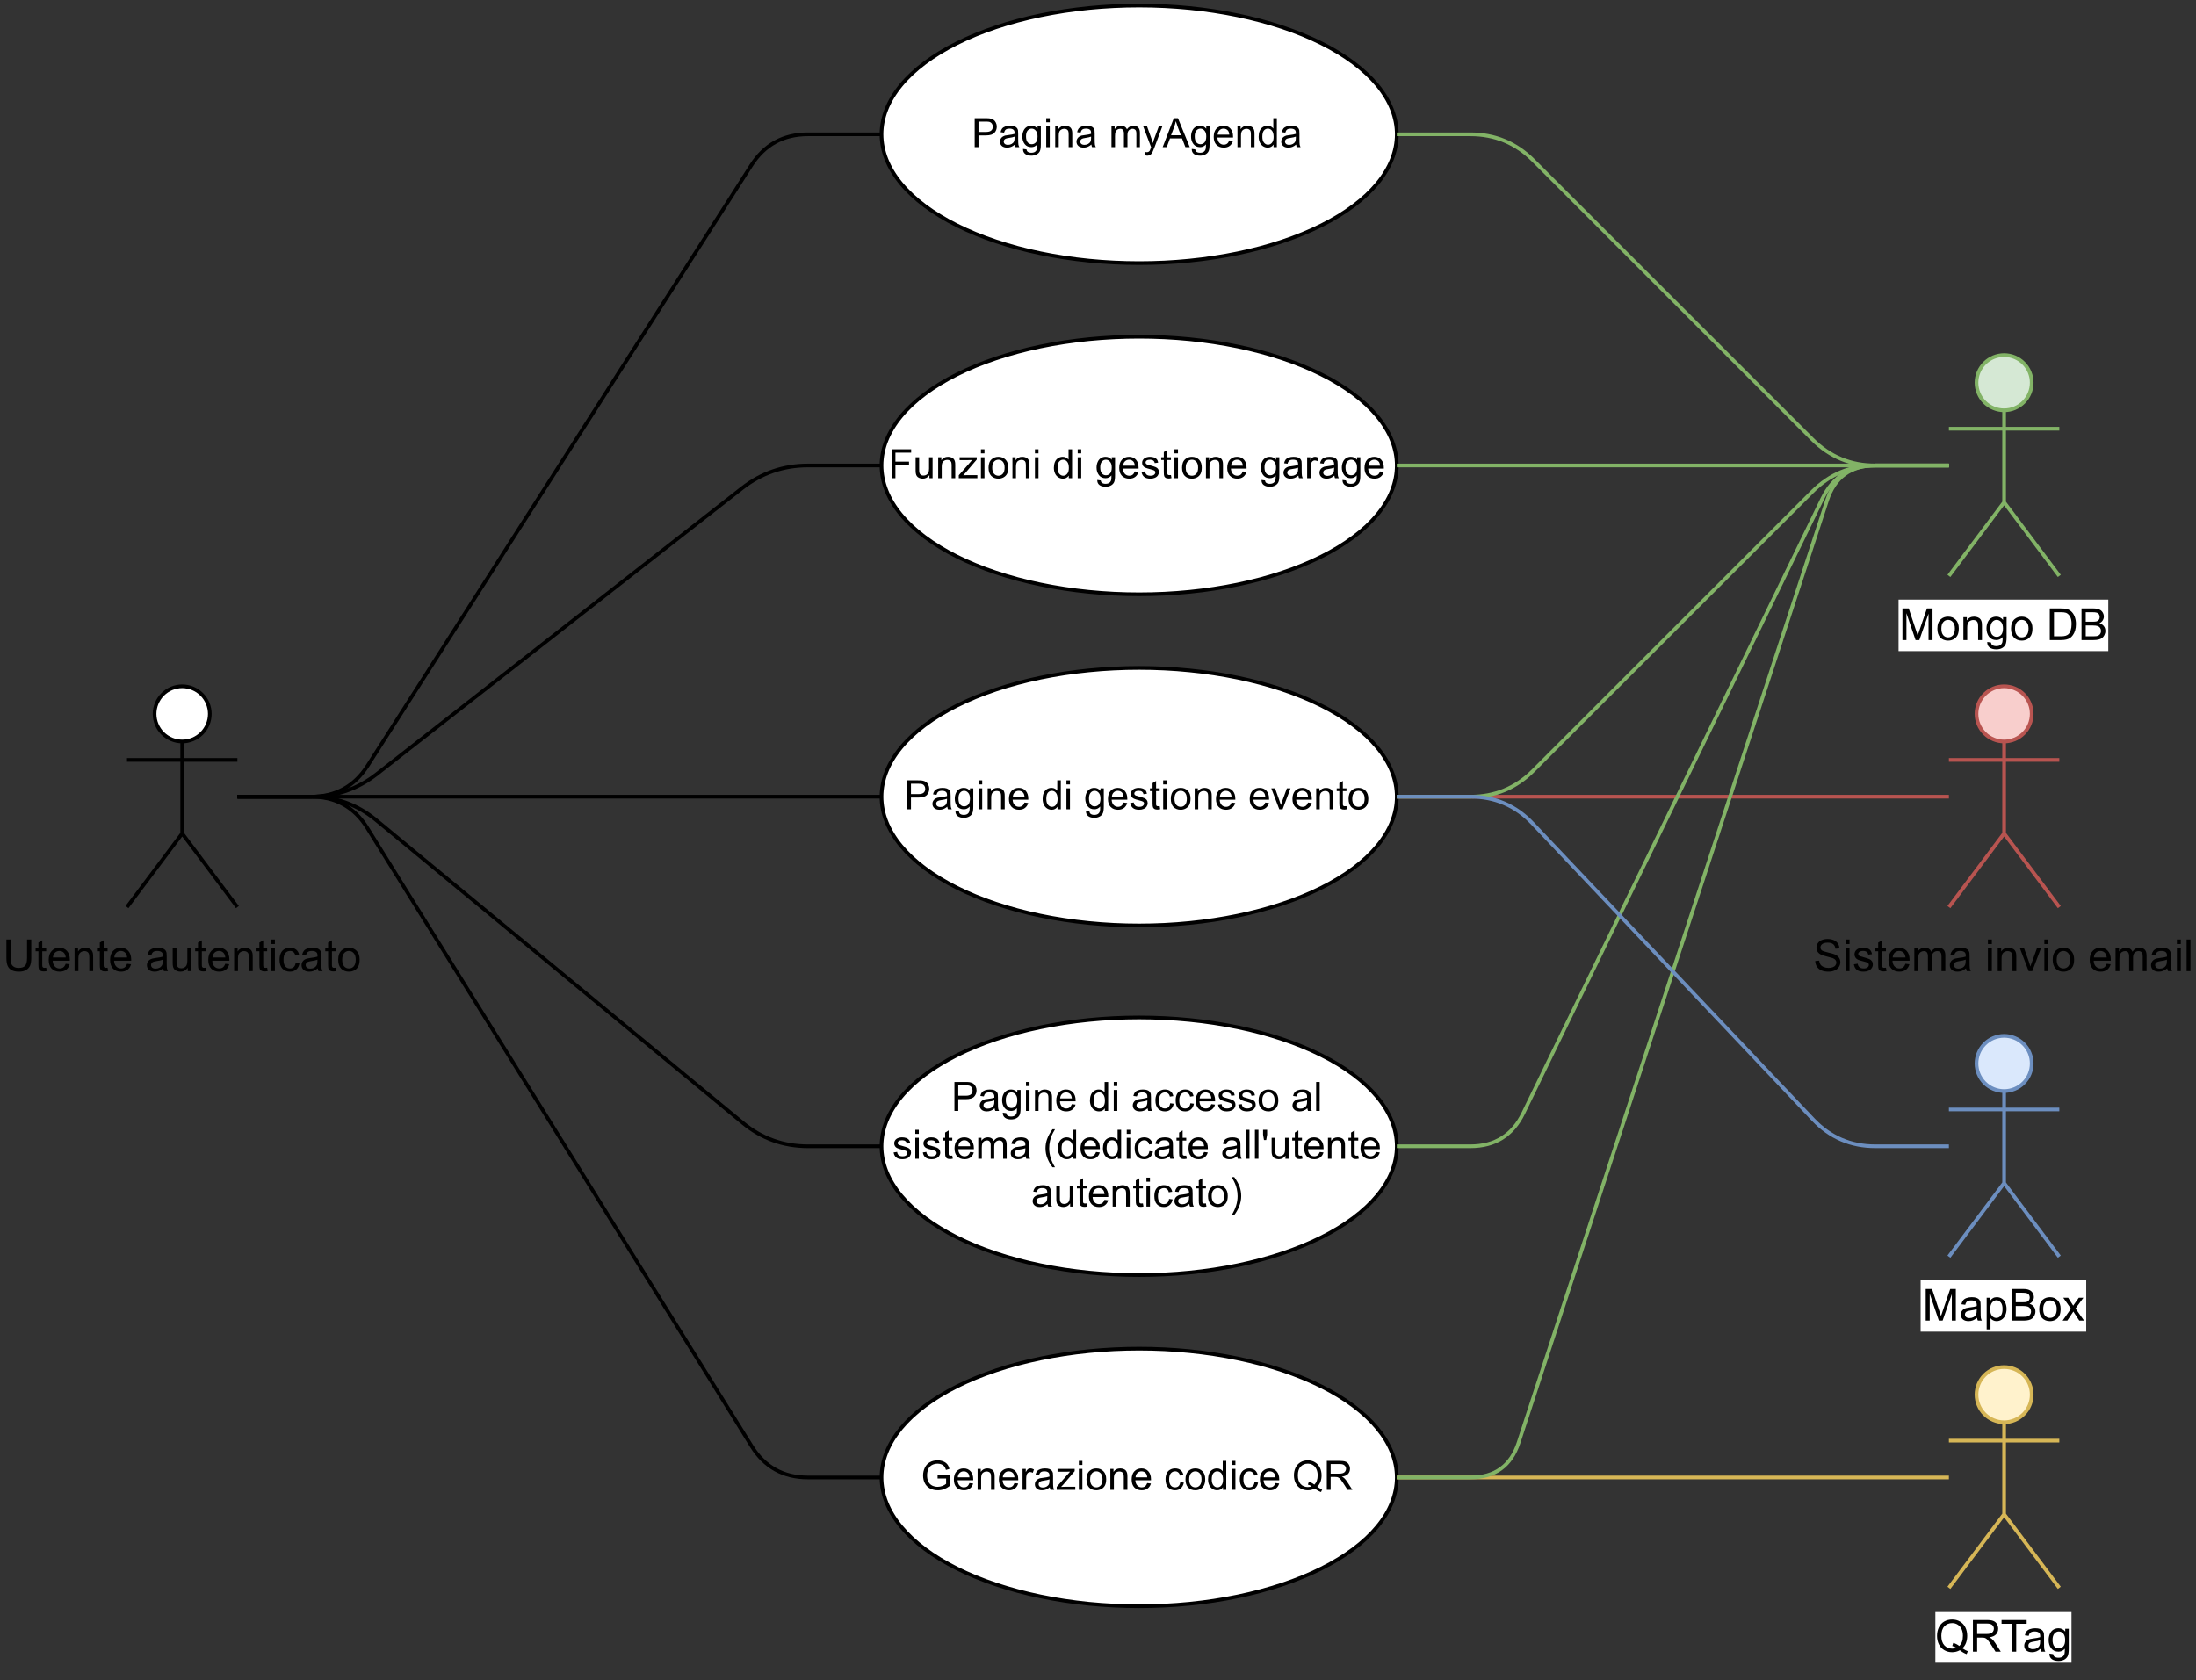 <?xml version="1.0" encoding="UTF-8" standalone="no"?>
<svg
   width="446.88pt"
   height="342pt"
   viewBox="0 0 446.88 342"
   version="1.1"
   id="svg655"
   xmlns:xlink="http://www.w3.org/1999/xlink"
   xmlns="http://www.w3.org/2000/svg"
   xmlns:svg="http://www.w3.org/2000/svg">
  <rect x="0" y="0" width="446.88" height="342" fill="#333333" stroke="none"/>
  <defs
     id="defs155">
    <g
       id="g153">
      <g
         id="glyph-0-0" />
      <g
         id="glyph-0-1">
        <path
           d="M 4.906 -6.438 L 5.766 -6.438 L 5.766 -2.719 C 5.766 -2.07 5.691 -1.555 5.547 -1.172 C 5.398 -0.797 5.133 -0.488 4.75 -0.25 C 4.375 -0.008 3.875 0.109 3.25 0.109 C 2.645 0.109 2.148 0.004 1.766 -0.203 C 1.391 -0.41 1.117 -0.707 0.953 -1.094 C 0.785 -1.488 0.703 -2.031 0.703 -2.719 L 0.703 -6.438 L 1.562 -6.438 L 1.562 -2.719 C 1.562 -2.156 1.613 -1.742 1.719 -1.484 C 1.82 -1.223 2 -1.02 2.25 -0.875 C 2.5 -0.727 2.805 -0.656 3.172 -0.656 C 3.797 -0.656 4.238 -0.797 4.5 -1.078 C 4.77 -1.367 4.906 -1.914 4.906 -2.719 Z M 4.906 -6.438 "
           id="path3" />
      </g>
      <g
         id="glyph-0-2">
        <path
           d="M 2.312 -0.703 L 2.438 -0.016 C 2.207 0.035 2.004 0.062 1.828 0.062 C 1.547 0.062 1.328 0.02 1.172 -0.062 C 1.016 -0.156 0.898 -0.273 0.828 -0.422 C 0.766 -0.578 0.734 -0.891 0.734 -1.359 L 0.734 -4.047 L 0.156 -4.047 L 0.156 -4.656 L 0.734 -4.656 L 0.734 -5.812 L 1.516 -6.281 L 1.516 -4.656 L 2.312 -4.656 L 2.312 -4.047 L 1.516 -4.047 L 1.516 -1.328 C 1.516 -1.098 1.531 -0.953 1.562 -0.891 C 1.594 -0.828 1.641 -0.773 1.703 -0.734 C 1.766 -0.691 1.852 -0.672 1.969 -0.672 C 2.051 -0.672 2.164 -0.68 2.312 -0.703 Z M 2.312 -0.703 "
           id="path6" />
      </g>
      <g
         id="glyph-0-3">
        <path
           d="M 3.781 -1.5 L 4.594 -1.406 C 4.469 -0.926 4.227 -0.551 3.875 -0.281 C 3.531 -0.02 3.086 0.109 2.547 0.109 C 1.867 0.109 1.328 -0.098 0.922 -0.516 C 0.523 -0.941 0.328 -1.535 0.328 -2.297 C 0.328 -3.078 0.531 -3.68 0.938 -4.109 C 1.344 -4.547 1.863 -4.766 2.5 -4.766 C 3.125 -4.766 3.633 -4.551 4.031 -4.125 C 4.426 -3.695 4.625 -3.102 4.625 -2.344 C 4.625 -2.289 4.625 -2.219 4.625 -2.125 L 1.141 -2.125 C 1.172 -1.613 1.316 -1.223 1.578 -0.953 C 1.836 -0.68 2.16 -0.547 2.547 -0.547 C 2.836 -0.547 3.086 -0.617 3.297 -0.766 C 3.504 -0.922 3.664 -1.164 3.781 -1.5 Z M 1.188 -2.781 L 3.797 -2.781 C 3.754 -3.164 3.648 -3.457 3.484 -3.656 C 3.234 -3.957 2.91 -4.109 2.516 -4.109 C 2.148 -4.109 1.844 -3.988 1.594 -3.75 C 1.352 -3.508 1.219 -3.188 1.188 -2.781 Z M 1.188 -2.781 "
           id="path9" />
      </g>
      <g
         id="glyph-0-4">
        <path
           d="M 0.594 0 L 0.594 -4.656 L 1.297 -4.656 L 1.297 -4 C 1.641 -4.508 2.133 -4.766 2.781 -4.766 C 3.062 -4.766 3.316 -4.711 3.547 -4.609 C 3.785 -4.516 3.961 -4.383 4.078 -4.219 C 4.203 -4.051 4.285 -3.852 4.328 -3.625 C 4.359 -3.477 4.375 -3.223 4.375 -2.859 L 4.375 0 L 3.594 0 L 3.594 -2.828 C 3.594 -3.148 3.562 -3.391 3.5 -3.547 C 3.438 -3.711 3.328 -3.844 3.172 -3.938 C 3.016 -4.031 2.832 -4.078 2.625 -4.078 C 2.281 -4.078 1.984 -3.969 1.734 -3.75 C 1.492 -3.539 1.375 -3.141 1.375 -2.547 L 1.375 0 Z M 0.594 0 "
           id="path12" />
      </g>
      <g
         id="glyph-0-5" />
      <g
         id="glyph-0-6">
        <path
           d="M 3.625 -0.578 C 3.332 -0.328 3.051 -0.148 2.781 -0.047 C 2.508 0.055 2.223 0.109 1.922 0.109 C 1.41 0.109 1.016 -0.016 0.734 -0.266 C 0.461 -0.516 0.328 -0.836 0.328 -1.234 C 0.328 -1.461 0.379 -1.672 0.484 -1.859 C 0.586 -2.047 0.723 -2.195 0.891 -2.312 C 1.055 -2.426 1.242 -2.508 1.453 -2.562 C 1.609 -2.602 1.844 -2.645 2.156 -2.688 C 2.789 -2.758 3.258 -2.848 3.562 -2.953 C 3.57 -3.066 3.578 -3.133 3.578 -3.156 C 3.578 -3.477 3.5 -3.707 3.344 -3.844 C 3.145 -4.02 2.848 -4.109 2.453 -4.109 C 2.078 -4.109 1.801 -4.039 1.625 -3.906 C 1.445 -3.781 1.316 -3.551 1.234 -3.219 L 0.453 -3.328 C 0.523 -3.66 0.641 -3.926 0.797 -4.125 C 0.961 -4.332 1.195 -4.488 1.5 -4.594 C 1.812 -4.707 2.164 -4.766 2.562 -4.766 C 2.957 -4.766 3.281 -4.719 3.531 -4.625 C 3.781 -4.531 3.961 -4.41 4.078 -4.266 C 4.191 -4.129 4.273 -3.953 4.328 -3.734 C 4.348 -3.598 4.359 -3.352 4.359 -3 L 4.359 -1.953 C 4.359 -1.211 4.375 -0.742 4.406 -0.547 C 4.445 -0.359 4.516 -0.176 4.609 0 L 3.797 0 C 3.711 -0.164 3.656 -0.359 3.625 -0.578 Z M 3.562 -2.344 C 3.281 -2.219 2.852 -2.117 2.281 -2.047 C 1.957 -1.992 1.727 -1.938 1.594 -1.875 C 1.457 -1.82 1.352 -1.738 1.281 -1.625 C 1.207 -1.508 1.172 -1.383 1.172 -1.25 C 1.172 -1.039 1.25 -0.863 1.406 -0.719 C 1.562 -0.582 1.797 -0.516 2.109 -0.516 C 2.41 -0.516 2.676 -0.578 2.906 -0.703 C 3.145 -0.836 3.32 -1.023 3.438 -1.266 C 3.52 -1.441 3.562 -1.703 3.562 -2.047 Z M 3.562 -2.344 "
           id="path16" />
      </g>
      <g
         id="glyph-0-7">
        <path
           d="M 3.641 0 L 3.641 -0.688 C 3.273 -0.156 2.785 0.109 2.172 0.109 C 1.891 0.109 1.629 0.055 1.391 -0.047 C 1.16 -0.148 0.984 -0.281 0.859 -0.438 C 0.742 -0.602 0.664 -0.801 0.625 -1.031 C 0.594 -1.188 0.578 -1.43 0.578 -1.766 L 0.578 -4.656 L 1.359 -4.656 L 1.359 -2.078 C 1.359 -1.66 1.375 -1.379 1.406 -1.234 C 1.457 -1.035 1.562 -0.875 1.719 -0.75 C 1.883 -0.633 2.086 -0.578 2.328 -0.578 C 2.566 -0.578 2.785 -0.633 2.984 -0.75 C 3.191 -0.875 3.336 -1.039 3.422 -1.25 C 3.516 -1.457 3.562 -1.758 3.562 -2.156 L 3.562 -4.656 L 4.359 -4.656 L 4.359 0 Z M 3.641 0 "
           id="path19" />
      </g>
      <g
         id="glyph-0-8">
        <path
           d="M 0.594 -5.516 L 0.594 -6.438 L 1.391 -6.438 L 1.391 -5.516 Z M 0.594 0 L 0.594 -4.656 L 1.391 -4.656 L 1.391 0 Z M 0.594 0 "
           id="path22" />
      </g>
      <g
         id="glyph-0-9">
        <path
           d="M 3.625 -1.703 L 4.406 -1.609 C 4.32 -1.066 4.102 -0.645 3.75 -0.344 C 3.406 -0.039 2.977 0.109 2.469 0.109 C 1.832 0.109 1.316 -0.098 0.922 -0.516 C 0.535 -0.93 0.344 -1.531 0.344 -2.312 C 0.344 -2.812 0.426 -3.25 0.594 -3.625 C 0.758 -4.008 1.016 -4.297 1.359 -4.484 C 1.703 -4.672 2.07 -4.766 2.469 -4.766 C 2.977 -4.766 3.395 -4.633 3.719 -4.375 C 4.039 -4.125 4.242 -3.766 4.328 -3.297 L 3.562 -3.172 C 3.488 -3.484 3.359 -3.719 3.172 -3.875 C 2.992 -4.031 2.77 -4.109 2.5 -4.109 C 2.102 -4.109 1.781 -3.969 1.531 -3.688 C 1.281 -3.406 1.156 -2.953 1.156 -2.328 C 1.156 -1.703 1.273 -1.25 1.516 -0.969 C 1.754 -0.688 2.07 -0.547 2.469 -0.547 C 2.77 -0.547 3.023 -0.641 3.234 -0.828 C 3.441 -1.016 3.57 -1.305 3.625 -1.703 Z M 3.625 -1.703 "
           id="path25" />
      </g>
      <g
         id="glyph-0-10">
        <path
           d="M 0.297 -2.328 C 0.297 -3.191 0.535 -3.832 1.016 -4.25 C 1.422 -4.594 1.91 -4.766 2.484 -4.766 C 3.117 -4.766 3.641 -4.551 4.047 -4.125 C 4.453 -3.707 4.656 -3.129 4.656 -2.391 C 4.656 -1.797 4.566 -1.328 4.391 -0.984 C 4.211 -0.641 3.953 -0.367 3.609 -0.172 C 3.266 0.016 2.891 0.109 2.484 0.109 C 1.828 0.109 1.297 -0.098 0.891 -0.516 C 0.492 -0.941 0.297 -1.547 0.297 -2.328 Z M 1.109 -2.328 C 1.109 -1.734 1.238 -1.285 1.5 -0.984 C 1.758 -0.691 2.086 -0.547 2.484 -0.547 C 2.879 -0.547 3.207 -0.691 3.469 -0.984 C 3.727 -1.285 3.859 -1.742 3.859 -2.359 C 3.859 -2.93 3.723 -3.363 3.453 -3.656 C 3.191 -3.957 2.867 -4.109 2.484 -4.109 C 2.086 -4.109 1.758 -3.957 1.5 -3.656 C 1.238 -3.363 1.109 -2.922 1.109 -2.328 Z M 1.109 -2.328 "
           id="path28" />
      </g>
      <g
         id="glyph-0-11">
        <path
           d="M 0.406 -2.062 L 1.203 -2.141 C 1.242 -1.816 1.332 -1.551 1.469 -1.344 C 1.613 -1.133 1.832 -0.969 2.125 -0.844 C 2.414 -0.719 2.742 -0.656 3.109 -0.656 C 3.43 -0.656 3.719 -0.703 3.969 -0.797 C 4.219 -0.891 4.398 -1.02 4.516 -1.188 C 4.641 -1.363 4.703 -1.551 4.703 -1.75 C 4.703 -1.945 4.645 -2.117 4.531 -2.266 C 4.414 -2.422 4.223 -2.551 3.953 -2.656 C 3.773 -2.719 3.391 -2.82 2.797 -2.969 C 2.211 -3.113 1.801 -3.25 1.562 -3.375 C 1.25 -3.531 1.02 -3.727 0.875 -3.969 C 0.727 -4.207 0.656 -4.473 0.656 -4.766 C 0.656 -5.086 0.742 -5.391 0.922 -5.672 C 1.109 -5.961 1.379 -6.18 1.734 -6.328 C 2.086 -6.473 2.477 -6.547 2.906 -6.547 C 3.383 -6.547 3.805 -6.469 4.172 -6.312 C 4.535 -6.156 4.816 -5.926 5.016 -5.625 C 5.211 -5.332 5.316 -5 5.328 -4.625 L 4.516 -4.562 C 4.473 -4.969 4.32 -5.273 4.062 -5.484 C 3.812 -5.691 3.441 -5.797 2.953 -5.797 C 2.43 -5.797 2.051 -5.695 1.812 -5.5 C 1.582 -5.312 1.469 -5.086 1.469 -4.828 C 1.469 -4.598 1.551 -4.406 1.719 -4.25 C 1.883 -4.102 2.312 -3.953 3 -3.797 C 3.695 -3.641 4.172 -3.504 4.422 -3.391 C 4.797 -3.211 5.07 -2.988 5.25 -2.719 C 5.426 -2.457 5.516 -2.156 5.516 -1.812 C 5.516 -1.469 5.414 -1.145 5.219 -0.844 C 5.031 -0.539 4.75 -0.305 4.375 -0.141 C 4.008 0.023 3.598 0.109 3.141 0.109 C 2.555 0.109 2.066 0.023 1.672 -0.141 C 1.285 -0.316 0.977 -0.57 0.75 -0.906 C 0.531 -1.25 0.414 -1.633 0.406 -2.062 Z M 0.406 -2.062 "
           id="path31" />
      </g>
      <g
         id="glyph-0-12">
        <path
           d="M 0.281 -1.391 L 1.062 -1.516 C 1.102 -1.203 1.223 -0.961 1.422 -0.797 C 1.617 -0.629 1.898 -0.547 2.266 -0.547 C 2.629 -0.547 2.895 -0.617 3.062 -0.766 C 3.238 -0.91 3.328 -1.082 3.328 -1.281 C 3.328 -1.457 3.25 -1.598 3.094 -1.703 C 2.988 -1.773 2.723 -1.863 2.297 -1.969 C 1.711 -2.113 1.305 -2.238 1.078 -2.344 C 0.859 -2.457 0.691 -2.609 0.578 -2.797 C 0.461 -2.984 0.406 -3.191 0.406 -3.422 C 0.406 -3.629 0.453 -3.82 0.547 -4 C 0.641 -4.176 0.77 -4.32 0.938 -4.438 C 1.062 -4.531 1.227 -4.609 1.438 -4.672 C 1.656 -4.734 1.883 -4.766 2.125 -4.766 C 2.488 -4.766 2.805 -4.711 3.078 -4.609 C 3.359 -4.504 3.562 -4.359 3.688 -4.172 C 3.82 -3.992 3.914 -3.754 3.969 -3.453 L 3.203 -3.359 C 3.16 -3.598 3.055 -3.781 2.891 -3.906 C 2.723 -4.039 2.488 -4.109 2.188 -4.109 C 1.82 -4.109 1.562 -4.047 1.406 -3.922 C 1.25 -3.805 1.172 -3.672 1.172 -3.516 C 1.172 -3.41 1.203 -3.316 1.266 -3.234 C 1.328 -3.148 1.43 -3.082 1.578 -3.031 C 1.648 -3 1.879 -2.93 2.266 -2.828 C 2.828 -2.672 3.219 -2.547 3.438 -2.453 C 3.656 -2.359 3.828 -2.219 3.953 -2.031 C 4.078 -1.852 4.141 -1.633 4.141 -1.375 C 4.141 -1.102 4.062 -0.852 3.906 -0.625 C 3.758 -0.395 3.539 -0.211 3.25 -0.078 C 2.957 0.047 2.629 0.109 2.266 0.109 C 1.66 0.109 1.195 -0.016 0.875 -0.266 C 0.562 -0.523 0.363 -0.898 0.281 -1.391 Z M 0.281 -1.391 "
           id="path34" />
      </g>
      <g
         id="glyph-0-13">
        <path
           d="M 0.594 0 L 0.594 -4.656 L 1.297 -4.656 L 1.297 -4 C 1.441 -4.227 1.633 -4.41 1.875 -4.547 C 2.125 -4.691 2.406 -4.766 2.719 -4.766 C 3.062 -4.766 3.344 -4.691 3.562 -4.547 C 3.781 -4.398 3.938 -4.203 4.031 -3.953 C 4.395 -4.492 4.875 -4.766 5.469 -4.766 C 5.926 -4.766 6.281 -4.633 6.531 -4.375 C 6.781 -4.125 6.906 -3.734 6.906 -3.203 L 6.906 0 L 6.125 0 L 6.125 -2.938 C 6.125 -3.25 6.098 -3.473 6.047 -3.609 C 5.992 -3.754 5.898 -3.867 5.766 -3.953 C 5.629 -4.035 5.473 -4.078 5.297 -4.078 C 4.961 -4.078 4.688 -3.969 4.469 -3.75 C 4.258 -3.531 4.156 -3.18 4.156 -2.703 L 4.156 0 L 3.359 0 L 3.359 -3.031 C 3.359 -3.375 3.289 -3.633 3.156 -3.812 C 3.031 -3.988 2.82 -4.078 2.531 -4.078 C 2.312 -4.078 2.109 -4.02 1.922 -3.906 C 1.734 -3.789 1.594 -3.617 1.5 -3.391 C 1.414 -3.16 1.375 -2.836 1.375 -2.422 L 1.375 0 Z M 0.594 0 "
           id="path37" />
      </g>
      <g
         id="glyph-0-14">
        <path
           d="M 1.891 0 L 0.109 -4.656 L 0.953 -4.656 L 1.953 -1.875 C 2.055 -1.57 2.156 -1.258 2.25 -0.938 C 2.312 -1.176 2.41 -1.469 2.547 -1.812 L 3.578 -4.656 L 4.391 -4.656 L 2.625 0 Z M 1.891 0 "
           id="path40" />
      </g>
      <g
         id="glyph-0-15">
        <path
           d="M 0.578 0 L 0.578 -6.438 L 1.359 -6.438 L 1.359 0 Z M 0.578 0 "
           id="path43" />
      </g>
      <g
         id="glyph-0-16">
        <path
           d="M 0.672 0 L 0.672 -6.438 L 1.953 -6.438 L 3.469 -1.875 C 3.613 -1.445 3.719 -1.129 3.781 -0.922 C 3.852 -1.16 3.969 -1.504 4.125 -1.953 L 5.656 -6.438 L 6.797 -6.438 L 6.797 0 L 5.984 0 L 5.984 -5.375 L 4.109 0 L 3.344 0 L 1.484 -5.469 L 1.484 0 Z M 0.672 0 "
           id="path46" />
      </g>
      <g
         id="glyph-0-17">
        <path
           d="M 0.594 1.781 L 0.594 -4.656 L 1.312 -4.656 L 1.312 -4.047 C 1.477 -4.285 1.664 -4.461 1.875 -4.578 C 2.094 -4.703 2.352 -4.766 2.656 -4.766 C 3.062 -4.766 3.414 -4.66 3.719 -4.453 C 4.02 -4.254 4.25 -3.969 4.406 -3.594 C 4.562 -3.219 4.641 -2.805 4.641 -2.359 C 4.641 -1.891 4.551 -1.461 4.375 -1.078 C 4.207 -0.691 3.957 -0.395 3.625 -0.188 C 3.301 0.008 2.961 0.109 2.609 0.109 C 2.348 0.109 2.109 0.051 1.891 -0.062 C 1.68 -0.176 1.508 -0.316 1.375 -0.484 L 1.375 1.781 Z M 1.312 -2.297 C 1.312 -1.703 1.43 -1.258 1.672 -0.969 C 1.91 -0.688 2.203 -0.547 2.547 -0.547 C 2.898 -0.547 3.203 -0.691 3.453 -0.984 C 3.703 -1.285 3.828 -1.75 3.828 -2.375 C 3.828 -2.969 3.703 -3.41 3.453 -3.703 C 3.211 -3.992 2.926 -4.141 2.594 -4.141 C 2.25 -4.141 1.945 -3.984 1.688 -3.672 C 1.438 -3.359 1.312 -2.898 1.312 -2.297 Z M 1.312 -2.297 "
           id="path49" />
      </g>
      <g
         id="glyph-0-18">
        <path
           d="M 0.656 0 L 0.656 -6.438 L 3.078 -6.438 C 3.566 -6.438 3.957 -6.367 4.25 -6.234 C 4.551 -6.109 4.785 -5.91 4.953 -5.641 C 5.117 -5.367 5.203 -5.082 5.203 -4.781 C 5.203 -4.508 5.125 -4.25 4.969 -4 C 4.82 -3.758 4.598 -3.566 4.297 -3.422 C 4.691 -3.305 4.992 -3.109 5.203 -2.828 C 5.41 -2.555 5.516 -2.234 5.516 -1.859 C 5.516 -1.555 5.445 -1.273 5.312 -1.016 C 5.188 -0.766 5.031 -0.566 4.844 -0.422 C 4.664 -0.285 4.43 -0.18 4.141 -0.109 C 3.859 -0.035 3.516 0 3.109 0 Z M 1.516 -3.734 L 2.906 -3.734 C 3.281 -3.734 3.551 -3.754 3.719 -3.797 C 3.926 -3.867 4.082 -3.977 4.188 -4.125 C 4.301 -4.27 4.359 -4.457 4.359 -4.688 C 4.359 -4.895 4.305 -5.082 4.203 -5.25 C 4.109 -5.414 3.961 -5.523 3.766 -5.578 C 3.578 -5.641 3.254 -5.672 2.797 -5.672 L 1.516 -5.672 Z M 1.516 -0.766 L 3.109 -0.766 C 3.379 -0.766 3.57 -0.773 3.688 -0.797 C 3.883 -0.828 4.047 -0.883 4.172 -0.969 C 4.305 -1.051 4.414 -1.172 4.5 -1.328 C 4.582 -1.484 4.625 -1.66 4.625 -1.859 C 4.625 -2.098 4.562 -2.305 4.438 -2.484 C 4.32 -2.66 4.156 -2.785 3.938 -2.859 C 3.719 -2.93 3.406 -2.969 3 -2.969 L 1.516 -2.969 Z M 1.516 -0.766 "
           id="path52" />
      </g>
      <g
         id="glyph-0-19">
        <path
           d="M 0.062 0 L 1.766 -2.422 L 0.188 -4.656 L 1.188 -4.656 L 1.891 -3.562 C 2.023 -3.352 2.133 -3.18 2.219 -3.047 C 2.344 -3.234 2.461 -3.406 2.578 -3.562 L 3.359 -4.656 L 4.297 -4.656 L 2.688 -2.469 L 4.422 0 L 3.453 0 L 2.5 -1.453 L 2.25 -1.844 L 1.016 0 Z M 0.062 0 "
           id="path55" />
      </g>
      <g
         id="glyph-0-20">
        <path
           d="M 5.562 -0.688 C 5.957 -0.414 6.32 -0.219 6.656 -0.094 L 6.406 0.5 C 5.945 0.332 5.488 0.066 5.031 -0.297 C 4.551 -0.023 4.023 0.109 3.453 0.109 C 2.867 0.109 2.336 -0.031 1.859 -0.312 C 1.391 -0.594 1.023 -0.988 0.766 -1.5 C 0.516 -2.008 0.391 -2.582 0.391 -3.219 C 0.391 -3.852 0.516 -4.43 0.766 -4.953 C 1.023 -5.473 1.391 -5.867 1.859 -6.141 C 2.336 -6.41 2.875 -6.547 3.469 -6.547 C 4.062 -6.547 4.594 -6.406 5.062 -6.125 C 5.539 -5.844 5.906 -5.445 6.156 -4.938 C 6.406 -4.426 6.531 -3.852 6.531 -3.219 C 6.531 -2.688 6.445 -2.207 6.281 -1.781 C 6.125 -1.363 5.883 -1 5.562 -0.688 Z M 3.688 -1.781 C 4.188 -1.645 4.594 -1.438 4.906 -1.156 C 5.406 -1.613 5.656 -2.301 5.656 -3.219 C 5.656 -3.738 5.566 -4.191 5.391 -4.578 C 5.211 -4.973 4.953 -5.273 4.609 -5.484 C 4.273 -5.703 3.895 -5.812 3.469 -5.812 C 2.832 -5.812 2.305 -5.594 1.891 -5.156 C 1.473 -4.727 1.266 -4.082 1.266 -3.219 C 1.266 -2.383 1.469 -1.742 1.875 -1.297 C 2.289 -0.848 2.82 -0.625 3.469 -0.625 C 3.77 -0.625 4.055 -0.68 4.328 -0.797 C 4.066 -0.961 3.785 -1.082 3.484 -1.156 Z M 3.688 -1.781 "
           id="path58" />
      </g>
      <g
         id="glyph-0-21">
        <path
           d="M 0.703 0 L 0.703 -6.438 L 3.562 -6.438 C 4.133 -6.438 4.566 -6.375 4.859 -6.25 C 5.16 -6.133 5.398 -5.93 5.578 -5.641 C 5.754 -5.348 5.844 -5.023 5.844 -4.672 C 5.844 -4.211 5.695 -3.828 5.406 -3.516 C 5.113 -3.203 4.656 -3.004 4.031 -2.922 C 4.258 -2.816 4.43 -2.711 4.547 -2.609 C 4.797 -2.379 5.031 -2.094 5.25 -1.75 L 6.375 0 L 5.297 0 L 4.453 -1.344 C 4.203 -1.727 3.992 -2.02 3.828 -2.219 C 3.672 -2.426 3.531 -2.57 3.406 -2.656 C 3.281 -2.738 3.148 -2.797 3.016 -2.828 C 2.922 -2.848 2.766 -2.859 2.547 -2.859 L 1.562 -2.859 L 1.562 0 Z M 1.562 -3.594 L 3.391 -3.594 C 3.773 -3.594 4.078 -3.629 4.297 -3.703 C 4.516 -3.785 4.68 -3.914 4.797 -4.094 C 4.91 -4.27 4.969 -4.461 4.969 -4.672 C 4.969 -4.973 4.859 -5.223 4.641 -5.422 C 4.422 -5.617 4.07 -5.719 3.594 -5.719 L 1.562 -5.719 Z M 1.562 -3.594 "
           id="path61" />
      </g>
      <g
         id="glyph-0-22">
        <path
           d="M 2.328 0 L 2.328 -5.672 L 0.203 -5.672 L 0.203 -6.438 L 5.312 -6.438 L 5.312 -5.672 L 3.188 -5.672 L 3.188 0 Z M 2.328 0 "
           id="path64" />
      </g>
      <g
         id="glyph-0-23">
        <path
           d="M 0.453 0.391 L 1.219 0.5 C 1.25 0.738 1.336 0.91 1.484 1.016 C 1.68 1.16 1.945 1.234 2.281 1.234 C 2.645 1.234 2.926 1.16 3.125 1.016 C 3.332 0.867 3.469 0.664 3.531 0.406 C 3.57 0.238 3.594 -0.098 3.594 -0.609 C 3.25 -0.203 2.816 0 2.297 0 C 1.66 0 1.164 -0.227 0.812 -0.688 C 0.469 -1.156 0.297 -1.711 0.297 -2.359 C 0.297 -2.797 0.375 -3.203 0.531 -3.578 C 0.688 -3.961 0.914 -4.254 1.219 -4.453 C 1.531 -4.66 1.895 -4.766 2.312 -4.766 C 2.852 -4.766 3.305 -4.539 3.672 -4.094 L 3.672 -4.656 L 4.391 -4.656 L 4.391 -0.625 C 4.391 0.094 4.316 0.602 4.172 0.906 C 4.023 1.207 3.789 1.445 3.469 1.625 C 3.145 1.801 2.754 1.891 2.297 1.891 C 1.734 1.891 1.281 1.766 0.938 1.516 C 0.602 1.266 0.441 0.891 0.453 0.391 Z M 1.094 -2.406 C 1.094 -1.801 1.211 -1.359 1.453 -1.078 C 1.703 -0.797 2.008 -0.656 2.375 -0.656 C 2.738 -0.656 3.039 -0.789 3.281 -1.062 C 3.531 -1.344 3.656 -1.785 3.656 -2.391 C 3.656 -2.953 3.531 -3.379 3.281 -3.672 C 3.031 -3.961 2.723 -4.109 2.359 -4.109 C 2.016 -4.109 1.719 -3.961 1.469 -3.672 C 1.219 -3.391 1.094 -2.969 1.094 -2.406 Z M 1.094 -2.406 "
           id="path67" />
      </g>
      <g
         id="glyph-0-24">
        <path
           d="M 0.688 0 L 0.688 -6.438 L 2.906 -6.438 C 3.406 -6.438 3.785 -6.406 4.047 -6.344 C 4.422 -6.258 4.738 -6.102 5 -5.875 C 5.332 -5.594 5.582 -5.227 5.75 -4.781 C 5.926 -4.332 6.016 -3.82 6.016 -3.25 C 6.016 -2.758 5.957 -2.328 5.844 -1.953 C 5.727 -1.578 5.578 -1.266 5.391 -1.016 C 5.211 -0.766 5.02 -0.566 4.812 -0.422 C 4.602 -0.285 4.348 -0.18 4.047 -0.109 C 3.742 -0.035 3.398 0 3.016 0 Z M 1.547 -0.766 L 2.922 -0.766 C 3.336 -0.766 3.664 -0.801 3.906 -0.875 C 4.156 -0.957 4.352 -1.066 4.5 -1.203 C 4.695 -1.41 4.848 -1.68 4.953 -2.016 C 5.066 -2.359 5.125 -2.773 5.125 -3.266 C 5.125 -3.93 5.016 -4.445 4.797 -4.812 C 4.578 -5.176 4.312 -5.422 4 -5.547 C 3.77 -5.629 3.398 -5.672 2.891 -5.672 L 1.547 -5.672 Z M 1.547 -0.766 "
           id="path70" />
      </g>
      <g
         id="glyph-1-0" />
      <g
         id="glyph-1-1">
        <path
           d="M 0.641 0 L 0.641 -5.891 L 2.859 -5.891 C 3.254 -5.891 3.551 -5.875 3.75 -5.844 C 4.039 -5.789 4.285 -5.695 4.484 -5.562 C 4.68 -5.426 4.836 -5.234 4.953 -4.984 C 5.078 -4.742 5.141 -4.477 5.141 -4.188 C 5.141 -3.688 4.977 -3.258 4.656 -2.906 C 4.332 -2.562 3.754 -2.391 2.922 -2.391 L 1.422 -2.391 L 1.422 0 Z M 1.422 -3.094 L 2.938 -3.094 C 3.438 -3.094 3.789 -3.188 4 -3.375 C 4.219 -3.562 4.328 -3.828 4.328 -4.172 C 4.328 -4.41 4.266 -4.617 4.141 -4.797 C 4.016 -4.973 3.852 -5.086 3.656 -5.141 C 3.52 -5.18 3.273 -5.203 2.922 -5.203 L 1.422 -5.203 Z M 1.422 -3.094 "
           id="path74" />
      </g>
      <g
         id="glyph-1-2">
        <path
           d="M 3.328 -0.531 C 3.055 -0.301 2.797 -0.141 2.547 -0.047 C 2.305 0.047 2.039 0.094 1.75 0.094 C 1.281 0.094 0.922 -0.02 0.672 -0.25 C 0.422 -0.477 0.297 -0.77 0.297 -1.125 C 0.297 -1.332 0.344 -1.52 0.438 -1.688 C 0.531 -1.863 0.656 -2.004 0.812 -2.109 C 0.969 -2.211 1.141 -2.297 1.328 -2.359 C 1.473 -2.391 1.691 -2.422 1.984 -2.453 C 2.566 -2.523 2.992 -2.609 3.266 -2.703 C 3.266 -2.805 3.266 -2.875 3.266 -2.906 C 3.266 -3.195 3.195 -3.398 3.062 -3.516 C 2.883 -3.68 2.613 -3.766 2.25 -3.766 C 1.906 -3.766 1.648 -3.703 1.484 -3.578 C 1.328 -3.461 1.207 -3.254 1.125 -2.953 L 0.422 -3.047 C 0.484 -3.348 0.586 -3.594 0.734 -3.781 C 0.891 -3.969 1.102 -4.109 1.375 -4.203 C 1.656 -4.305 1.977 -4.359 2.344 -4.359 C 2.707 -4.359 3.004 -4.316 3.234 -4.234 C 3.461 -4.148 3.629 -4.039 3.734 -3.906 C 3.848 -3.781 3.926 -3.617 3.969 -3.422 C 3.988 -3.297 4 -3.07 4 -2.75 L 4 -1.797 C 4 -1.117 4.016 -0.691 4.047 -0.516 C 4.078 -0.336 4.141 -0.164 4.234 0 L 3.469 0 C 3.395 -0.145 3.348 -0.32 3.328 -0.531 Z M 3.266 -2.141 C 3.004 -2.035 2.613 -1.945 2.094 -1.875 C 1.789 -1.832 1.578 -1.781 1.453 -1.719 C 1.328 -1.664 1.227 -1.586 1.156 -1.484 C 1.094 -1.379 1.062 -1.266 1.062 -1.141 C 1.062 -0.953 1.133 -0.789 1.281 -0.656 C 1.426 -0.531 1.645 -0.469 1.938 -0.469 C 2.207 -0.469 2.453 -0.531 2.672 -0.656 C 2.891 -0.781 3.051 -0.945 3.156 -1.156 C 3.227 -1.32 3.266 -1.562 3.266 -1.875 Z M 3.266 -2.141 "
           id="path77" />
      </g>
      <g
         id="glyph-1-3">
        <path
           d="M 0.406 0.359 L 1.109 0.453 C 1.141 0.672 1.223 0.832 1.359 0.938 C 1.535 1.07 1.781 1.141 2.094 1.141 C 2.426 1.141 2.68 1.07 2.859 0.938 C 3.047 0.801 3.172 0.613 3.234 0.375 C 3.273 0.227 3.297 -0.082 3.297 -0.562 C 2.973 -0.188 2.578 0 2.109 0 C 1.523 0 1.07 -0.207 0.75 -0.625 C 0.426 -1.051 0.266 -1.562 0.266 -2.156 C 0.266 -2.562 0.336 -2.938 0.484 -3.281 C 0.629 -3.625 0.844 -3.891 1.125 -4.078 C 1.406 -4.266 1.734 -4.359 2.109 -4.359 C 2.617 -4.359 3.035 -4.156 3.359 -3.75 L 3.359 -4.266 L 4.031 -4.266 L 4.031 -0.578 C 4.031 0.086 3.961 0.555 3.828 0.828 C 3.691 1.109 3.473 1.328 3.172 1.484 C 2.879 1.648 2.52 1.734 2.094 1.734 C 1.582 1.734 1.172 1.617 0.859 1.391 C 0.547 1.16 0.395 0.816 0.406 0.359 Z M 1.016 -2.219 C 1.016 -1.656 1.125 -1.242 1.344 -0.984 C 1.562 -0.723 1.836 -0.594 2.172 -0.594 C 2.504 -0.594 2.785 -0.719 3.016 -0.969 C 3.242 -1.227 3.359 -1.633 3.359 -2.188 C 3.359 -2.707 3.238 -3.098 3 -3.359 C 2.77 -3.629 2.492 -3.766 2.172 -3.766 C 1.848 -3.766 1.57 -3.633 1.344 -3.375 C 1.125 -3.113 1.016 -2.727 1.016 -2.219 Z M 1.016 -2.219 "
           id="path80" />
      </g>
      <g
         id="glyph-1-4">
        <path
           d="M 0.547 -5.062 L 0.547 -5.891 L 1.266 -5.891 L 1.266 -5.062 Z M 0.547 0 L 0.547 -4.266 L 1.266 -4.266 L 1.266 0 Z M 0.547 0 "
           id="path83" />
      </g>
      <g
         id="glyph-1-5">
        <path
           d="M 0.547 0 L 0.547 -4.266 L 1.188 -4.266 L 1.188 -3.656 C 1.508 -4.125 1.961 -4.359 2.547 -4.359 C 2.805 -4.359 3.047 -4.312 3.266 -4.219 C 3.484 -4.133 3.645 -4.016 3.75 -3.859 C 3.852 -3.711 3.926 -3.535 3.969 -3.328 C 4 -3.191 4.016 -2.957 4.016 -2.625 L 4.016 0 L 3.281 0 L 3.281 -2.594 C 3.281 -2.895 3.254 -3.117 3.203 -3.266 C 3.148 -3.41 3.051 -3.523 2.906 -3.609 C 2.758 -3.691 2.594 -3.734 2.406 -3.734 C 2.094 -3.734 1.82 -3.633 1.594 -3.438 C 1.375 -3.25 1.266 -2.879 1.266 -2.328 L 1.266 0 Z M 0.547 0 "
           id="path86" />
      </g>
      <g
         id="glyph-1-6">
        <path
           d="M 3.469 -1.375 L 4.219 -1.281 C 4.094 -0.844 3.867 -0.504 3.547 -0.266 C 3.234 -0.023 2.832 0.094 2.344 0.094 C 1.719 0.094 1.219 -0.098 0.844 -0.484 C 0.477 -0.867 0.297 -1.406 0.297 -2.094 C 0.297 -2.812 0.477 -3.367 0.844 -3.766 C 1.219 -4.16 1.703 -4.359 2.297 -4.359 C 2.867 -4.359 3.332 -4.164 3.688 -3.781 C 4.051 -3.395 4.234 -2.848 4.234 -2.141 C 4.234 -2.098 4.234 -2.035 4.234 -1.953 L 1.047 -1.953 C 1.078 -1.484 1.211 -1.125 1.453 -0.875 C 1.691 -0.625 1.988 -0.5 2.344 -0.5 C 2.602 -0.5 2.828 -0.566 3.016 -0.703 C 3.203 -0.848 3.352 -1.07 3.469 -1.375 Z M 1.094 -2.547 L 3.469 -2.547 C 3.438 -2.898 3.348 -3.172 3.203 -3.359 C 2.973 -3.629 2.672 -3.766 2.297 -3.766 C 1.973 -3.766 1.695 -3.656 1.469 -3.438 C 1.238 -3.219 1.113 -2.922 1.094 -2.547 Z M 1.094 -2.547 "
           id="path89" />
      </g>
      <g
         id="glyph-1-7" />
      <g
         id="glyph-1-8">
        <path
           d="M 3.312 0 L 3.312 -0.531 C 3.039 -0.113 2.645 0.094 2.125 0.094 C 1.781 0.094 1.461 0 1.172 -0.188 C 0.891 -0.375 0.672 -0.633 0.516 -0.969 C 0.359 -1.301 0.281 -1.688 0.281 -2.125 C 0.281 -2.551 0.348 -2.938 0.484 -3.281 C 0.629 -3.633 0.844 -3.898 1.125 -4.078 C 1.414 -4.266 1.738 -4.359 2.094 -4.359 C 2.344 -4.359 2.566 -4.305 2.766 -4.203 C 2.973 -4.098 3.141 -3.957 3.266 -3.781 L 3.266 -5.891 L 3.984 -5.891 L 3.984 0 Z M 1.031 -2.125 C 1.031 -1.582 1.145 -1.176 1.375 -0.906 C 1.602 -0.633 1.875 -0.5 2.188 -0.5 C 2.5 -0.5 2.766 -0.629 2.984 -0.891 C 3.211 -1.148 3.328 -1.547 3.328 -2.078 C 3.328 -2.66 3.211 -3.086 2.984 -3.359 C 2.766 -3.629 2.488 -3.766 2.156 -3.766 C 1.832 -3.766 1.562 -3.633 1.344 -3.375 C 1.133 -3.113 1.031 -2.695 1.031 -2.125 Z M 1.031 -2.125 "
           id="path93" />
      </g>
      <g
         id="glyph-1-9">
        <path
           d="M 3.328 -1.562 L 4.047 -1.469 C 3.961 -0.977 3.758 -0.594 3.438 -0.312 C 3.125 -0.039 2.734 0.094 2.266 0.094 C 1.68 0.094 1.211 -0.094 0.859 -0.469 C 0.504 -0.852 0.328 -1.406 0.328 -2.125 C 0.328 -2.582 0.398 -2.984 0.547 -3.328 C 0.703 -3.672 0.938 -3.926 1.25 -4.094 C 1.562 -4.27 1.898 -4.359 2.266 -4.359 C 2.734 -4.359 3.113 -4.238 3.406 -4 C 3.695 -3.77 3.883 -3.441 3.969 -3.016 L 3.266 -2.906 C 3.203 -3.195 3.082 -3.41 2.906 -3.547 C 2.738 -3.691 2.535 -3.766 2.297 -3.766 C 1.93 -3.766 1.633 -3.633 1.406 -3.375 C 1.176 -3.113 1.062 -2.703 1.062 -2.141 C 1.062 -1.566 1.172 -1.148 1.391 -0.891 C 1.609 -0.629 1.895 -0.5 2.25 -0.5 C 2.539 -0.5 2.781 -0.582 2.969 -0.75 C 3.156 -0.926 3.273 -1.195 3.328 -1.562 Z M 3.328 -1.562 "
           id="path96" />
      </g>
      <g
         id="glyph-1-10">
        <path
           d="M 0.25 -1.281 L 0.969 -1.391 C 1.008 -1.098 1.117 -0.875 1.297 -0.719 C 1.484 -0.57 1.742 -0.5 2.078 -0.5 C 2.41 -0.5 2.656 -0.566 2.812 -0.703 C 2.977 -0.836 3.062 -0.992 3.062 -1.172 C 3.062 -1.336 2.988 -1.469 2.844 -1.562 C 2.738 -1.625 2.492 -1.707 2.109 -1.812 C 1.578 -1.945 1.207 -2.062 1 -2.156 C 0.789 -2.25 0.633 -2.383 0.531 -2.562 C 0.426 -2.738 0.375 -2.93 0.375 -3.141 C 0.375 -3.328 0.414 -3.5 0.5 -3.656 C 0.594 -3.82 0.711 -3.957 0.859 -4.062 C 0.973 -4.145 1.125 -4.211 1.312 -4.266 C 1.508 -4.328 1.723 -4.359 1.953 -4.359 C 2.285 -4.359 2.578 -4.312 2.828 -4.219 C 3.078 -4.125 3.266 -3.992 3.391 -3.828 C 3.516 -3.66 3.598 -3.441 3.641 -3.172 L 2.938 -3.078 C 2.906 -3.297 2.812 -3.461 2.656 -3.578 C 2.5 -3.703 2.281 -3.766 2 -3.766 C 1.664 -3.766 1.426 -3.707 1.281 -3.594 C 1.145 -3.488 1.078 -3.363 1.078 -3.219 C 1.078 -3.125 1.102 -3.039 1.156 -2.969 C 1.219 -2.883 1.312 -2.82 1.438 -2.781 C 1.508 -2.75 1.723 -2.688 2.078 -2.594 C 2.586 -2.457 2.941 -2.344 3.141 -2.25 C 3.348 -2.164 3.508 -2.039 3.625 -1.875 C 3.738 -1.707 3.797 -1.5 3.797 -1.25 C 3.797 -1.008 3.723 -0.781 3.578 -0.562 C 3.441 -0.352 3.238 -0.191 2.969 -0.078 C 2.707 0.035 2.41 0.094 2.078 0.094 C 1.523 0.094 1.102 -0.02 0.812 -0.25 C 0.52 -0.477 0.332 -0.82 0.25 -1.281 Z M 0.25 -1.281 "
           id="path99" />
      </g>
      <g
         id="glyph-1-11">
        <path
           d="M 0.266 -2.141 C 0.266 -2.93 0.488 -3.516 0.938 -3.891 C 1.301 -4.203 1.75 -4.359 2.281 -4.359 C 2.863 -4.359 3.344 -4.164 3.719 -3.781 C 4.094 -3.406 4.281 -2.875 4.281 -2.188 C 4.281 -1.645 4.195 -1.211 4.031 -0.891 C 3.863 -0.578 3.617 -0.332 3.297 -0.156 C 2.984 0.008 2.645 0.094 2.281 0.094 C 1.676 0.094 1.188 -0.094 0.812 -0.469 C 0.445 -0.852 0.266 -1.41 0.266 -2.141 Z M 1.016 -2.141 C 1.016 -1.586 1.133 -1.176 1.375 -0.906 C 1.613 -0.633 1.914 -0.5 2.281 -0.5 C 2.633 -0.5 2.93 -0.633 3.172 -0.906 C 3.41 -1.176 3.531 -1.594 3.531 -2.156 C 3.531 -2.688 3.41 -3.086 3.172 -3.359 C 2.93 -3.629 2.633 -3.766 2.281 -3.766 C 1.914 -3.766 1.613 -3.629 1.375 -3.359 C 1.133 -3.086 1.016 -2.68 1.016 -2.141 Z M 1.016 -2.141 "
           id="path102" />
      </g>
      <g
         id="glyph-1-12">
        <path
           d="M 0.531 0 L 0.531 -5.891 L 1.25 -5.891 L 1.25 0 Z M 0.531 0 "
           id="path105" />
      </g>
      <g
         id="glyph-1-13">
        <path
           d="M 2.125 -0.641 L 2.234 -0.016 C 2.023 0.035 1.844 0.062 1.688 0.062 C 1.414 0.062 1.207 0.02 1.062 -0.062 C 0.926 -0.145 0.828 -0.254 0.766 -0.391 C 0.703 -0.523 0.672 -0.812 0.672 -1.25 L 0.672 -3.703 L 0.141 -3.703 L 0.141 -4.266 L 0.672 -4.266 L 0.672 -5.328 L 1.391 -5.766 L 1.391 -4.266 L 2.125 -4.266 L 2.125 -3.703 L 1.391 -3.703 L 1.391 -1.203 C 1.391 -1.004 1.398 -0.875 1.422 -0.812 C 1.453 -0.75 1.492 -0.703 1.547 -0.672 C 1.609 -0.641 1.695 -0.625 1.812 -0.625 C 1.883 -0.625 1.988 -0.629 2.125 -0.641 Z M 2.125 -0.641 "
           id="path108" />
      </g>
      <g
         id="glyph-1-14">
        <path
           d="M 0.547 0 L 0.547 -4.266 L 1.188 -4.266 L 1.188 -3.672 C 1.32 -3.879 1.5 -4.047 1.719 -4.172 C 1.945 -4.297 2.203 -4.359 2.484 -4.359 C 2.797 -4.359 3.051 -4.289 3.25 -4.156 C 3.457 -4.031 3.602 -3.852 3.688 -3.625 C 4.031 -4.113 4.473 -4.359 5.016 -4.359 C 5.43 -4.359 5.754 -4.238 5.984 -4 C 6.211 -3.77 6.328 -3.414 6.328 -2.938 L 6.328 0 L 5.609 0 L 5.609 -2.688 C 5.609 -2.977 5.582 -3.188 5.531 -3.312 C 5.488 -3.438 5.406 -3.535 5.281 -3.609 C 5.156 -3.691 5.008 -3.734 4.844 -3.734 C 4.551 -3.734 4.301 -3.633 4.094 -3.438 C 3.895 -3.238 3.797 -2.922 3.797 -2.484 L 3.797 0 L 3.078 0 L 3.078 -2.781 C 3.078 -3.094 3.016 -3.328 2.891 -3.484 C 2.773 -3.648 2.586 -3.734 2.328 -3.734 C 2.117 -3.734 1.926 -3.68 1.75 -3.578 C 1.582 -3.473 1.457 -3.316 1.375 -3.109 C 1.301 -2.898 1.266 -2.602 1.266 -2.219 L 1.266 0 Z M 0.547 0 "
           id="path111" />
      </g>
      <g
         id="glyph-1-15">
        <path
           d="M 1.922 1.734 C 1.523 1.234 1.188 0.645 0.906 -0.031 C 0.633 -0.707 0.5 -1.41 0.5 -2.141 C 0.5 -2.773 0.602 -3.383 0.812 -3.969 C 1.051 -4.645 1.422 -5.32 1.922 -6 L 2.438 -6 C 2.113 -5.438 1.898 -5.035 1.797 -4.797 C 1.641 -4.43 1.516 -4.047 1.422 -3.641 C 1.305 -3.141 1.25 -2.633 1.25 -2.125 C 1.25 -0.844 1.645 0.441 2.438 1.734 Z M 1.922 1.734 "
           id="path114" />
      </g>
      <g
         id="glyph-1-16">
        <path
           d="M 0.547 -3.812 L 0.359 -4.906 L 0.359 -5.891 L 1.188 -5.891 L 1.188 -4.906 L 1 -3.812 Z M 0.547 -3.812 "
           id="path117" />
      </g>
      <g
         id="glyph-1-17">
        <path
           d="M 3.344 0 L 3.344 -0.625 C 3.008 -0.145 2.555 0.094 1.984 0.094 C 1.734 0.094 1.5 0.047 1.281 -0.047 C 1.062 -0.141 0.898 -0.258 0.797 -0.406 C 0.691 -0.551 0.617 -0.734 0.578 -0.953 C 0.547 -1.086 0.531 -1.312 0.531 -1.625 L 0.531 -4.266 L 1.25 -4.266 L 1.25 -1.906 C 1.25 -1.52 1.266 -1.266 1.297 -1.141 C 1.336 -0.953 1.43 -0.801 1.578 -0.688 C 1.734 -0.582 1.914 -0.531 2.125 -0.531 C 2.344 -0.531 2.547 -0.582 2.734 -0.688 C 2.93 -0.801 3.066 -0.953 3.141 -1.141 C 3.223 -1.336 3.266 -1.617 3.266 -1.984 L 3.266 -4.266 L 3.984 -4.266 L 3.984 0 Z M 3.344 0 "
           id="path120" />
      </g>
      <g
         id="glyph-1-18">
        <path
           d="M 1.016 1.734 L 0.5 1.734 C 1.301 0.441 1.703 -0.844 1.703 -2.125 C 1.703 -2.633 1.645 -3.133 1.531 -3.625 C 1.438 -4.031 1.305 -4.414 1.141 -4.781 C 1.035 -5.031 0.82 -5.438 0.5 -6 L 1.016 -6 C 1.516 -5.32 1.891 -4.645 2.141 -3.969 C 2.336 -3.383 2.438 -2.773 2.438 -2.141 C 2.438 -1.41 2.297 -0.707 2.016 -0.031 C 1.742 0.645 1.41 1.234 1.016 1.734 Z M 1.016 1.734 "
           id="path123" />
      </g>
      <g
         id="glyph-1-19">
        <path
           d="M 3.391 -2.312 L 3.391 -3 L 5.891 -3 L 5.891 -0.812 C 5.504 -0.508 5.109 -0.281 4.703 -0.125 C 4.297 0.02 3.879 0.094 3.453 0.094 C 2.867 0.094 2.336 -0.023 1.859 -0.266 C 1.391 -0.516 1.035 -0.875 0.797 -1.344 C 0.555 -1.812 0.438 -2.336 0.438 -2.922 C 0.438 -3.492 0.555 -4.023 0.797 -4.516 C 1.035 -5.016 1.379 -5.383 1.828 -5.625 C 2.285 -5.875 2.805 -6 3.391 -6 C 3.816 -6 4.203 -5.926 4.547 -5.781 C 4.891 -5.645 5.16 -5.453 5.359 -5.203 C 5.555 -4.961 5.703 -4.645 5.797 -4.25 L 5.094 -4.047 C 5.008 -4.348 4.898 -4.582 4.766 -4.75 C 4.641 -4.926 4.453 -5.066 4.203 -5.172 C 3.961 -5.273 3.691 -5.328 3.391 -5.328 C 3.035 -5.328 2.727 -5.27 2.469 -5.156 C 2.207 -5.051 1.992 -4.91 1.828 -4.734 C 1.672 -4.555 1.551 -4.363 1.469 -4.156 C 1.32 -3.789 1.25 -3.395 1.25 -2.969 C 1.25 -2.438 1.336 -1.992 1.516 -1.641 C 1.691 -1.297 1.953 -1.035 2.297 -0.859 C 2.648 -0.691 3.02 -0.609 3.406 -0.609 C 3.738 -0.609 4.066 -0.672 4.391 -0.797 C 4.711 -0.93 4.957 -1.07 5.125 -1.219 L 5.125 -2.312 Z M 3.391 -2.312 "
           id="path126" />
      </g>
      <g
         id="glyph-1-20">
        <path
           d="M 0.531 0 L 0.531 -4.266 L 1.188 -4.266 L 1.188 -3.625 C 1.352 -3.926 1.504 -4.125 1.641 -4.219 C 1.785 -4.312 1.941 -4.359 2.109 -4.359 C 2.359 -4.359 2.609 -4.285 2.859 -4.141 L 2.609 -3.469 C 2.43 -3.57 2.254 -3.625 2.078 -3.625 C 1.922 -3.625 1.773 -3.57 1.641 -3.469 C 1.516 -3.375 1.426 -3.242 1.375 -3.078 C 1.301 -2.816 1.266 -2.535 1.266 -2.234 L 1.266 0 Z M 0.531 0 "
           id="path129" />
      </g>
      <g
         id="glyph-1-21">
        <path
           d="M 0.156 0 L 0.156 -0.594 L 2.875 -3.703 C 2.57 -3.691 2.301 -3.688 2.062 -3.688 L 0.328 -3.688 L 0.328 -4.266 L 3.812 -4.266 L 3.812 -3.797 L 1.5 -1.078 L 1.047 -0.594 C 1.379 -0.613 1.688 -0.625 1.969 -0.625 L 3.938 -0.625 L 3.938 0 Z M 0.156 0 "
           id="path132" />
      </g>
      <g
         id="glyph-1-22">
        <path
           d="M 5.109 -0.625 C 5.461 -0.375 5.797 -0.191 6.109 -0.078 L 5.875 0.453 C 5.445 0.305 5.023 0.066 4.609 -0.266 C 4.172 -0.023 3.688 0.094 3.156 0.094 C 2.625 0.094 2.141 -0.031 1.703 -0.281 C 1.273 -0.539 0.941 -0.906 0.703 -1.375 C 0.473 -1.844 0.359 -2.367 0.359 -2.953 C 0.359 -3.523 0.473 -4.051 0.703 -4.531 C 0.941 -5.008 1.281 -5.375 1.719 -5.625 C 2.156 -5.875 2.641 -6 3.172 -6 C 3.723 -6 4.211 -5.867 4.641 -5.609 C 5.078 -5.348 5.41 -4.984 5.641 -4.516 C 5.867 -4.055 5.984 -3.535 5.984 -2.953 C 5.984 -2.461 5.91 -2.023 5.766 -1.641 C 5.617 -1.254 5.398 -0.914 5.109 -0.625 Z M 3.391 -1.625 C 3.836 -1.5 4.207 -1.312 4.5 -1.062 C 4.957 -1.477 5.188 -2.109 5.188 -2.953 C 5.188 -3.43 5.102 -3.848 4.938 -4.203 C 4.781 -4.555 4.547 -4.832 4.234 -5.031 C 3.922 -5.227 3.57 -5.328 3.188 -5.328 C 2.602 -5.328 2.117 -5.129 1.734 -4.734 C 1.348 -4.336 1.156 -3.742 1.156 -2.953 C 1.156 -2.18 1.344 -1.586 1.719 -1.172 C 2.102 -0.766 2.594 -0.562 3.188 -0.562 C 3.457 -0.562 3.719 -0.613 3.969 -0.719 C 3.727 -0.883 3.473 -1 3.203 -1.062 Z M 3.391 -1.625 "
           id="path135" />
      </g>
      <g
         id="glyph-1-23">
        <path
           d="M 0.641 0 L 0.641 -5.891 L 3.266 -5.891 C 3.785 -5.891 4.18 -5.836 4.453 -5.734 C 4.734 -5.629 4.953 -5.441 5.109 -5.172 C 5.273 -4.898 5.359 -4.602 5.359 -4.281 C 5.359 -3.863 5.223 -3.508 4.953 -3.219 C 4.68 -2.938 4.266 -2.758 3.703 -2.688 C 3.91 -2.582 4.066 -2.484 4.172 -2.391 C 4.398 -2.18 4.613 -1.922 4.812 -1.609 L 5.844 0 L 4.859 0 L 4.078 -1.219 C 3.848 -1.57 3.66 -1.844 3.516 -2.031 C 3.367 -2.219 3.238 -2.348 3.125 -2.422 C 3.008 -2.504 2.891 -2.562 2.766 -2.594 C 2.68 -2.613 2.535 -2.625 2.328 -2.625 L 1.422 -2.625 L 1.422 0 Z M 1.422 -3.297 L 3.109 -3.297 C 3.461 -3.297 3.738 -3.332 3.938 -3.406 C 4.133 -3.477 4.285 -3.594 4.391 -3.75 C 4.504 -3.914 4.562 -4.094 4.562 -4.281 C 4.562 -4.562 4.457 -4.789 4.25 -4.969 C 4.051 -5.156 3.734 -5.25 3.297 -5.25 L 1.422 -5.25 Z M 1.422 -3.297 "
           id="path138" />
      </g>
      <g
         id="glyph-1-24">
        <path
           d="M 1.734 0 L 0.109 -4.266 L 0.875 -4.266 L 1.781 -1.719 C 1.883 -1.438 1.977 -1.148 2.062 -0.859 C 2.125 -1.078 2.211 -1.348 2.328 -1.672 L 3.281 -4.266 L 4.016 -4.266 L 2.406 0 Z M 1.734 0 "
           id="path141" />
      </g>
      <g
         id="glyph-1-25">
        <path
           d="M 0.672 0 L 0.672 -5.891 L 4.656 -5.891 L 4.656 -5.203 L 1.453 -5.203 L 1.453 -3.375 L 4.219 -3.375 L 4.219 -2.672 L 1.453 -2.672 L 1.453 0 Z M 0.672 0 "
           id="path144" />
      </g>
      <g
         id="glyph-1-26">
        <path
           d="M 0.516 1.641 L 0.438 0.969 C 0.594 1.008 0.727 1.031 0.844 1.031 C 1 1.031 1.125 1.004 1.219 0.953 C 1.32 0.898 1.406 0.82 1.469 0.719 C 1.508 0.645 1.582 0.469 1.688 0.188 C 1.695 0.145 1.719 0.086 1.75 0.016 L 0.125 -4.266 L 0.906 -4.266 L 1.797 -1.797 C 1.91 -1.484 2.016 -1.156 2.109 -0.812 C 2.191 -1.145 2.289 -1.469 2.406 -1.781 L 3.328 -4.266 L 4.047 -4.266 L 2.422 0.078 C 2.242 0.547 2.109 0.867 2.016 1.047 C 1.891 1.285 1.742 1.457 1.578 1.562 C 1.41 1.676 1.211 1.734 0.984 1.734 C 0.836 1.734 0.68 1.703 0.516 1.641 Z M 0.516 1.641 "
           id="path147" />
      </g>
      <g
         id="glyph-1-27">
        <path
           d="M -0.016 0 L 2.25 -5.891 L 3.094 -5.891 L 5.5 0 L 4.609 0 L 3.922 -1.781 L 1.469 -1.781 L 0.812 0 Z M 1.688 -2.422 L 3.688 -2.422 L 3.078 -4.047 C 2.891 -4.547 2.75 -4.957 2.656 -5.281 C 2.582 -4.895 2.477 -4.52 2.344 -4.156 Z M 1.688 -2.422 "
           id="path150" />
      </g>
    </g>
  </defs>
  <path
     fill-rule="nonzero"
     fill="rgb(100%, 100%, 100%)"
     fill-opacity="1"
     stroke-width="1"
     stroke-linecap="butt"
     stroke-linejoin="miter"
     stroke="rgb(0%, 0%, 0%)"
     stroke-opacity="1"
     stroke-miterlimit="4"
     d="M 56.502 193.502 C 56.502 193.992 56.45 194.478 56.356 194.963 C 56.262 195.448 56.116 195.918 55.928 196.371 C 55.74 196.825 55.51 197.258 55.234 197.665 C 54.963 198.077 54.65 198.453 54.305 198.803 C 53.956 199.152 53.575 199.46 53.168 199.736 C 52.756 200.008 52.323 200.243 51.869 200.43 C 51.415 200.618 50.946 200.759 50.466 200.858 C 49.98 200.952 49.49 200.999 49 200.999 C 48.509 200.999 48.019 200.952 47.539 200.858 C 47.054 200.759 46.584 200.618 46.13 200.43 C 45.676 200.243 45.243 200.008 44.831 199.736 C 44.424 199.46 44.043 199.152 43.699 198.803 C 43.349 198.453 43.036 198.077 42.765 197.665 C 42.489 197.258 42.259 196.825 42.071 196.371 C 41.883 195.918 41.743 195.448 41.644 194.963 C 41.55 194.478 41.497 193.992 41.497 193.502 C 41.497 193.006 41.55 192.521 41.644 192.036 C 41.743 191.556 41.883 191.087 42.071 190.627 C 42.259 190.174 42.489 189.741 42.765 189.334 C 43.036 188.921 43.349 188.546 43.699 188.196 C 44.043 187.847 44.424 187.539 44.831 187.262 C 45.243 186.991 45.676 186.762 46.13 186.569 C 46.584 186.381 47.054 186.24 47.539 186.146 C 48.019 186.047 48.509 186 49 186 C 49.49 186 49.98 186.047 50.466 186.146 C 50.946 186.24 51.415 186.381 51.869 186.569 C 52.323 186.762 52.756 186.991 53.168 187.262 C 53.575 187.539 53.956 187.847 54.305 188.196 C 54.65 188.546 54.963 188.921 55.234 189.334 C 55.51 189.741 55.74 190.174 55.928 190.627 C 56.116 191.087 56.262 191.556 56.356 192.036 C 56.45 192.521 56.502 193.006 56.502 193.502 Z M 56.502 193.502 "
     transform="matrix(0.749, 0, 0, 0.749, 0.374, 0.374)"
     id="path157" />
  <path
     fill="none"
     stroke-width="1"
     stroke-linecap="butt"
     stroke-linejoin="miter"
     stroke="rgb(0%, 0%, 0%)"
     stroke-opacity="1"
     stroke-miterlimit="10"
     d="M 49 200.999 L 49 225.999 M 49 206.002 L 34.001 206.002 M 49 206.002 L 63.999 206.002 M 49 225.999 L 34.001 246.001 M 49 225.999 L 63.999 246.001 "
     transform="matrix(0.749, 0, 0, 0.749, 0.374, 0.374)"
     id="path159" />
  <g
     fill="#000000"
     fill-opacity="1"
     id="g197">
    <use
       xlink:href="#glyph-0-1"
       x="0.597"
       y="197.668"
       id="use161" />
    <use
       xlink:href="#glyph-0-2"
       x="7.085"
       y="197.668"
       id="use163" />
    <use
       xlink:href="#glyph-0-3"
       x="9.582"
       y="197.668"
       id="use165" />
    <use
       xlink:href="#glyph-0-4"
       x="14.579"
       y="197.668"
       id="use167" />
    <use
       xlink:href="#glyph-0-2"
       x="19.576"
       y="197.668"
       id="use169" />
    <use
       xlink:href="#glyph-0-3"
       x="22.072"
       y="197.668"
       id="use171" />
    <use
       xlink:href="#glyph-0-5"
       x="27.069"
       y="197.668"
       id="use173" />
    <use
       xlink:href="#glyph-0-6"
       x="29.565"
       y="197.668"
       id="use175" />
    <use
       xlink:href="#glyph-0-7"
       x="34.562"
       y="197.668"
       id="use177" />
    <use
       xlink:href="#glyph-0-2"
       x="39.559"
       y="197.668"
       id="use179" />
    <use
       xlink:href="#glyph-0-3"
       x="42.055"
       y="197.668"
       id="use181" />
    <use
       xlink:href="#glyph-0-4"
       x="47.052"
       y="197.668"
       id="use183" />
    <use
       xlink:href="#glyph-0-2"
       x="52.049"
       y="197.668"
       id="use185" />
    <use
       xlink:href="#glyph-0-8"
       x="54.546"
       y="197.668"
       id="use187" />
    <use
       xlink:href="#glyph-0-9"
       x="56.542"
       y="197.668"
       id="use189" />
    <use
       xlink:href="#glyph-0-6"
       x="61.034"
       y="197.668"
       id="use191" />
    <use
       xlink:href="#glyph-0-2"
       x="66.031"
       y="197.668"
       id="use193" />
    <use
       xlink:href="#glyph-0-10"
       x="68.528"
       y="197.668"
       id="use195" />
  </g>
  <path
     fill-rule="nonzero"
     fill="rgb(100%, 100%, 100%)"
     fill-opacity="1"
     stroke-width="1"
     stroke-linecap="butt"
     stroke-linejoin="miter"
     stroke="rgb(0%, 0%, 0%)"
     stroke-opacity="1"
     stroke-miterlimit="4"
     d="M 379 311.001 C 379 312.149 378.886 313.291 378.661 314.429 C 378.437 315.571 378.103 316.703 377.654 317.83 C 377.206 318.952 376.653 320.063 375.985 321.159 C 375.322 322.259 374.55 323.334 373.674 324.393 C 372.792 325.452 371.816 326.49 370.736 327.497 C 369.651 328.509 368.477 329.49 367.204 330.445 C 365.932 331.4 364.565 332.318 363.109 333.205 C 361.659 334.092 360.12 334.937 358.497 335.751 C 356.875 336.559 355.179 337.326 353.405 338.057 C 351.637 338.782 349.795 339.465 347.891 340.102 C 345.981 340.738 344.02 341.328 341.996 341.865 C 339.977 342.408 337.905 342.898 335.787 343.336 C 333.669 343.775 331.515 344.161 329.318 344.495 C 327.127 344.823 324.904 345.105 322.656 345.329 C 320.407 345.554 318.143 345.721 315.863 345.83 C 313.578 345.945 311.293 346.002 308.998 346.002 C 306.707 346.002 304.422 345.945 302.137 345.83 C 299.857 345.721 297.593 345.554 295.345 345.329 C 293.096 345.105 290.874 344.823 288.682 344.495 C 286.486 344.161 284.331 343.775 282.213 343.336 C 280.095 342.898 278.024 342.408 276 341.865 C 273.981 341.328 272.014 340.738 270.11 340.102 C 268.205 339.465 266.364 338.782 264.59 338.057 C 262.821 337.326 261.126 336.559 259.503 335.751 C 257.881 334.937 256.342 334.092 254.891 333.205 C 253.436 332.318 252.069 331.4 250.796 330.445 C 249.523 329.49 248.344 328.509 247.264 327.497 C 246.184 326.49 245.203 325.452 244.327 324.393 C 243.45 323.334 242.678 322.259 242.016 321.159 C 241.348 320.063 240.795 318.952 240.346 317.83 C 239.897 316.703 239.564 315.571 239.339 314.429 C 239.115 313.291 239 312.149 239 311.001 C 239 309.853 239.115 308.711 239.339 307.568 C 239.564 306.431 239.897 305.299 240.346 304.172 C 240.795 303.05 241.348 301.939 242.016 300.838 C 242.678 299.743 243.45 298.663 244.327 297.604 C 245.203 296.544 246.184 295.511 247.264 294.499 C 248.344 293.492 249.523 292.506 250.796 291.557 C 252.069 290.602 253.436 289.684 254.891 288.797 C 256.342 287.91 257.881 287.06 259.503 286.251 C 261.126 285.443 262.821 284.67 264.59 283.945 C 266.364 283.215 268.205 282.537 270.11 281.9 C 272.014 281.264 273.981 280.674 276 280.132 C 278.024 279.594 280.095 279.104 282.213 278.666 C 284.331 278.227 286.486 277.841 288.682 277.507 C 290.874 277.173 293.096 276.897 295.345 276.673 C 297.593 276.448 299.857 276.281 302.137 276.167 C 304.422 276.057 306.707 276 308.998 276 C 311.293 276 313.578 276.057 315.863 276.167 C 318.143 276.281 320.407 276.448 322.656 276.673 C 324.904 276.897 327.127 277.173 329.318 277.507 C 331.515 277.841 333.669 278.227 335.787 278.666 C 337.905 279.104 339.977 279.594 341.996 280.132 C 344.02 280.674 345.981 281.264 347.891 281.9 C 349.795 282.537 351.637 283.215 353.405 283.945 C 355.179 284.67 356.875 285.443 358.497 286.251 C 360.12 287.06 361.659 287.91 363.109 288.797 C 364.565 289.684 365.932 290.602 367.204 291.557 C 368.477 292.506 369.651 293.492 370.736 294.499 C 371.816 295.511 372.792 296.544 373.674 297.604 C 374.55 298.663 375.322 299.743 375.985 300.838 C 376.653 301.939 377.206 303.05 377.654 304.172 C 378.103 305.299 378.437 306.431 378.661 307.568 C 378.886 308.711 379 309.853 379 311.001 Z M 379 311.001 "
     transform="matrix(0.749, 0, 0, 0.749, 0.374, 0.374)"
     id="path199" />
  <g
     fill="#000000"
     fill-opacity="1"
     id="g241">
    <use
       xlink:href="#glyph-1-1"
       x="193.585"
       y="226.121"
       id="use201" />
    <use
       xlink:href="#glyph-1-2"
       x="199.079"
       y="226.121"
       id="use203" />
    <use
       xlink:href="#glyph-1-3"
       x="203.659"
       y="226.121"
       id="use205" />
    <use
       xlink:href="#glyph-1-4"
       x="208.24"
       y="226.121"
       id="use207" />
    <use
       xlink:href="#glyph-1-5"
       x="210.07"
       y="226.121"
       id="use209" />
    <use
       xlink:href="#glyph-1-6"
       x="214.65"
       y="226.121"
       id="use211" />
    <use
       xlink:href="#glyph-1-7"
       x="219.231"
       y="226.121"
       id="use213" />
    <use
       xlink:href="#glyph-1-8"
       x="221.519"
       y="226.121"
       id="use215" />
    <use
       xlink:href="#glyph-1-4"
       x="226.1"
       y="226.121"
       id="use217" />
    <use
       xlink:href="#glyph-1-7"
       x="227.93"
       y="226.121"
       id="use219" />
    <use
       xlink:href="#glyph-1-2"
       x="230.218"
       y="226.121"
       id="use221" />
    <use
       xlink:href="#glyph-1-9"
       x="234.798"
       y="226.121"
       id="use223" />
    <use
       xlink:href="#glyph-1-9"
       x="238.916"
       y="226.121"
       id="use225" />
    <use
       xlink:href="#glyph-1-6"
       x="243.035"
       y="226.121"
       id="use227" />
    <use
       xlink:href="#glyph-1-10"
       x="247.615"
       y="226.121"
       id="use229" />
    <use
       xlink:href="#glyph-1-10"
       x="251.733"
       y="226.121"
       id="use231" />
    <use
       xlink:href="#glyph-1-11"
       x="255.851"
       y="226.121"
       id="use233" />
    <use
       xlink:href="#glyph-1-7"
       x="260.432"
       y="226.121"
       id="use235" />
    <use
       xlink:href="#glyph-1-2"
       x="262.72"
       y="226.121"
       id="use237" />
    <use
       xlink:href="#glyph-1-12"
       x="267.301"
       y="226.121"
       id="use239" />
  </g>
  <g
     fill="#000000"
     fill-opacity="1"
     id="g299">
    <use
       xlink:href="#glyph-1-10"
       x="181.594"
       y="235.854"
       id="use243" />
    <use
       xlink:href="#glyph-1-4"
       x="185.712"
       y="235.854"
       id="use245" />
    <use
       xlink:href="#glyph-1-10"
       x="187.542"
       y="235.854"
       id="use247" />
    <use
       xlink:href="#glyph-1-13"
       x="191.66"
       y="235.854"
       id="use249" />
    <use
       xlink:href="#glyph-1-6"
       x="193.948"
       y="235.854"
       id="use251" />
    <use
       xlink:href="#glyph-1-14"
       x="198.529"
       y="235.854"
       id="use253" />
    <use
       xlink:href="#glyph-1-2"
       x="205.389"
       y="235.854"
       id="use255" />
    <use
       xlink:href="#glyph-1-7"
       x="209.97"
       y="235.854"
       id="use257" />
    <use
       xlink:href="#glyph-1-15"
       x="212.258"
       y="235.854"
       id="use259" />
    <use
       xlink:href="#glyph-1-8"
       x="215.001"
       y="235.854"
       id="use261" />
    <use
       xlink:href="#glyph-1-6"
       x="219.582"
       y="235.854"
       id="use263" />
    <use
       xlink:href="#glyph-1-8"
       x="224.162"
       y="235.854"
       id="use265" />
    <use
       xlink:href="#glyph-1-4"
       x="228.743"
       y="235.854"
       id="use267" />
    <use
       xlink:href="#glyph-1-9"
       x="230.572"
       y="235.854"
       id="use269" />
    <use
       xlink:href="#glyph-1-2"
       x="234.691"
       y="235.854"
       id="use271" />
    <use
       xlink:href="#glyph-1-13"
       x="239.271"
       y="235.854"
       id="use273" />
    <use
       xlink:href="#glyph-1-6"
       x="241.559"
       y="235.854"
       id="use275" />
    <use
       xlink:href="#glyph-1-7"
       x="246.14"
       y="235.854"
       id="use277" />
    <use
       xlink:href="#glyph-1-2"
       x="248.428"
       y="235.854"
       id="use279" />
    <use
       xlink:href="#glyph-1-12"
       x="253.009"
       y="235.854"
       id="use281" />
    <use
       xlink:href="#glyph-1-12"
       x="254.839"
       y="235.854"
       id="use283" />
    <use
       xlink:href="#glyph-1-16"
       x="256.668"
       y="235.854"
       id="use285" />
    <use
       xlink:href="#glyph-1-17"
       x="258.241"
       y="235.854"
       id="use287" />
    <use
       xlink:href="#glyph-1-13"
       x="262.821"
       y="235.854"
       id="use289" />
    <use
       xlink:href="#glyph-1-6"
       x="265.11"
       y="235.854"
       id="use291" />
    <use
       xlink:href="#glyph-1-5"
       x="269.69"
       y="235.854"
       id="use293" />
    <use
       xlink:href="#glyph-1-13"
       x="274.271"
       y="235.854"
       id="use295" />
    <use
       xlink:href="#glyph-1-6"
       x="276.559"
       y="235.854"
       id="use297" />
  </g>
  <g
     fill="#000000"
     fill-opacity="1"
     id="g325">
    <use
       xlink:href="#glyph-1-2"
       x="209.847"
       y="245.588"
       id="use301" />
    <use
       xlink:href="#glyph-1-17"
       x="214.428"
       y="245.588"
       id="use303" />
    <use
       xlink:href="#glyph-1-13"
       x="219.008"
       y="245.588"
       id="use305" />
    <use
       xlink:href="#glyph-1-6"
       x="221.297"
       y="245.588"
       id="use307" />
    <use
       xlink:href="#glyph-1-5"
       x="225.877"
       y="245.588"
       id="use309" />
    <use
       xlink:href="#glyph-1-13"
       x="230.458"
       y="245.588"
       id="use311" />
    <use
       xlink:href="#glyph-1-4"
       x="232.746"
       y="245.588"
       id="use313" />
    <use
       xlink:href="#glyph-1-9"
       x="234.576"
       y="245.588"
       id="use315" />
    <use
       xlink:href="#glyph-1-2"
       x="238.694"
       y="245.588"
       id="use317" />
    <use
       xlink:href="#glyph-1-13"
       x="243.274"
       y="245.588"
       id="use319" />
    <use
       xlink:href="#glyph-1-11"
       x="245.563"
       y="245.588"
       id="use321" />
    <use
       xlink:href="#glyph-1-18"
       x="250.143"
       y="245.588"
       id="use323" />
  </g>
  <path
     fill="none"
     stroke-width="1"
     stroke-linecap="butt"
     stroke-linejoin="miter"
     stroke="rgb(0%, 0%, 0%)"
     stroke-opacity="1"
     stroke-miterlimit="10"
     d="M 63.999 215.998 L 84.001 215.998 C 90.668 215.998 96.569 218.121 101.708 222.368 L 201.291 304.631 C 206.43 308.878 212.336 311.001 218.998 311.001 L 239 311.001 "
     transform="matrix(0.749, 0, 0, 0.749, 0.374, 0.374)"
     id="path327" />
  <path
     fill-rule="nonzero"
     fill="rgb(100%, 100%, 100%)"
     fill-opacity="1"
     stroke-width="1"
     stroke-linecap="butt"
     stroke-linejoin="miter"
     stroke="rgb(0%, 0%, 0%)"
     stroke-opacity="1"
     stroke-miterlimit="4"
     d="M 379 401.001 C 379 402.148 378.886 403.291 378.661 404.428 C 378.437 405.571 378.103 406.703 377.654 407.83 C 377.206 408.952 376.653 410.063 375.985 411.158 C 375.322 412.259 374.55 413.334 373.674 414.393 C 372.792 415.452 371.816 416.49 370.736 417.497 C 369.651 418.509 368.477 419.49 367.204 420.445 C 365.932 421.399 364.565 422.318 363.109 423.205 C 361.659 424.091 360.12 424.937 358.497 425.75 C 356.875 426.559 355.179 427.326 353.405 428.056 C 351.637 428.782 349.795 429.465 347.891 430.102 C 345.981 430.738 344.02 431.328 341.996 431.865 C 339.977 432.407 337.905 432.898 335.787 433.336 C 333.669 433.774 331.515 434.16 329.318 434.494 C 327.127 434.828 324.904 435.105 322.656 435.329 C 320.407 435.553 318.143 435.72 315.863 435.83 C 313.578 435.945 311.293 436.002 308.998 436.002 C 306.707 436.002 304.422 435.945 302.137 435.83 C 299.857 435.72 297.593 435.553 295.345 435.329 C 293.096 435.105 290.874 434.828 288.682 434.494 C 286.486 434.16 284.331 433.774 282.213 433.336 C 280.095 432.898 278.024 432.407 276 431.865 C 273.981 431.328 272.014 430.738 270.11 430.102 C 268.205 429.465 266.364 428.782 264.59 428.056 C 262.821 427.326 261.126 426.559 259.503 425.75 C 257.881 424.937 256.342 424.091 254.891 423.205 C 253.436 422.318 252.069 421.399 250.796 420.445 C 249.523 419.49 248.344 418.509 247.264 417.497 C 246.184 416.49 245.203 415.452 244.327 414.393 C 243.45 413.334 242.678 412.259 242.016 411.158 C 241.348 410.063 240.795 408.952 240.346 407.83 C 239.897 406.703 239.564 405.571 239.339 404.428 C 239.115 403.291 239 402.148 239 401.001 C 239 399.853 239.115 398.71 239.339 397.568 C 239.564 396.431 239.897 395.298 240.346 394.172 C 240.795 393.05 241.348 391.939 242.016 390.838 C 242.678 389.742 243.45 388.668 244.327 387.608 C 245.203 386.549 246.184 385.511 247.264 384.499 C 248.344 383.492 249.523 382.506 250.796 381.557 C 252.069 380.602 253.436 379.684 254.891 378.797 C 256.342 377.91 257.881 377.06 259.503 376.251 C 261.126 375.442 262.821 374.67 264.59 373.945 C 266.364 373.22 268.205 372.536 270.11 371.9 C 272.014 371.263 273.981 370.674 276 370.131 C 278.024 369.594 280.095 369.104 282.213 368.665 C 284.331 368.227 286.486 367.841 288.682 367.507 C 290.874 367.173 293.096 366.897 295.345 366.672 C 297.593 366.448 299.857 366.281 302.137 366.166 C 304.422 366.057 306.707 365.999 308.998 365.999 C 311.293 365.999 313.578 366.057 315.863 366.166 C 318.143 366.281 320.407 366.448 322.656 366.672 C 324.904 366.897 327.127 367.173 329.318 367.507 C 331.515 367.841 333.669 368.227 335.787 368.665 C 337.905 369.104 339.977 369.594 341.996 370.131 C 344.02 370.674 345.981 371.263 347.891 371.9 C 349.795 372.536 351.637 373.22 353.405 373.945 C 355.179 374.67 356.875 375.442 358.497 376.251 C 360.12 377.06 361.659 377.91 363.109 378.797 C 364.565 379.684 365.932 380.602 367.204 381.557 C 368.477 382.506 369.651 383.492 370.736 384.499 C 371.816 385.511 372.792 386.549 373.674 387.608 C 374.55 388.668 375.322 389.742 375.985 390.838 C 376.653 391.939 377.206 393.05 377.654 394.172 C 378.103 395.298 378.437 396.431 378.661 397.568 C 378.886 398.71 379 399.853 379 401.001 Z M 379 401.001 "
     transform="matrix(0.749, 0, 0, 0.749, 0.374, 0.374)"
     id="path329" />
  <g
     fill="#000000"
     fill-opacity="1"
     id="g373">
    <use
       xlink:href="#glyph-1-19"
       x="187.408"
       y="303.241"
       id="use331" />
    <use
       xlink:href="#glyph-1-6"
       x="193.815"
       y="303.241"
       id="use333" />
    <use
       xlink:href="#glyph-1-5"
       x="198.395"
       y="303.241"
       id="use335" />
    <use
       xlink:href="#glyph-1-6"
       x="202.976"
       y="303.241"
       id="use337" />
    <use
       xlink:href="#glyph-1-20"
       x="207.556"
       y="303.241"
       id="use339" />
    <use
       xlink:href="#glyph-1-2"
       x="210.299"
       y="303.241"
       id="use341" />
    <use
       xlink:href="#glyph-1-21"
       x="214.88"
       y="303.241"
       id="use343" />
    <use
       xlink:href="#glyph-1-4"
       x="218.998"
       y="303.241"
       id="use345" />
    <use
       xlink:href="#glyph-1-11"
       x="220.827"
       y="303.241"
       id="use347" />
    <use
       xlink:href="#glyph-1-5"
       x="225.408"
       y="303.241"
       id="use349" />
    <use
       xlink:href="#glyph-1-6"
       x="229.989"
       y="303.241"
       id="use351" />
    <use
       xlink:href="#glyph-1-7"
       x="234.569"
       y="303.241"
       id="use353" />
    <use
       xlink:href="#glyph-1-9"
       x="236.857"
       y="303.241"
       id="use355" />
    <use
       xlink:href="#glyph-1-11"
       x="240.976"
       y="303.241"
       id="use357" />
    <use
       xlink:href="#glyph-1-8"
       x="245.556"
       y="303.241"
       id="use359" />
    <use
       xlink:href="#glyph-1-4"
       x="250.137"
       y="303.241"
       id="use361" />
    <use
       xlink:href="#glyph-1-9"
       x="251.966"
       y="303.241"
       id="use363" />
    <use
       xlink:href="#glyph-1-6"
       x="256.085"
       y="303.241"
       id="use365" />
    <use
       xlink:href="#glyph-1-7"
       x="260.665"
       y="303.241"
       id="use367" />
    <use
       xlink:href="#glyph-1-22"
       x="262.953"
       y="303.241"
       id="use369" />
    <use
       xlink:href="#glyph-1-23"
       x="269.36"
       y="303.241"
       id="use371" />
  </g>
  <path
     fill="none"
     stroke-width="1"
     stroke-linecap="butt"
     stroke-linejoin="miter"
     stroke="rgb(0%, 0%, 0%)"
     stroke-opacity="1"
     stroke-miterlimit="10"
     d="M 63.999 215.998 L 84.001 215.998 C 90.668 215.998 95.76 218.831 99.282 224.491 L 203.722 392.513 C 207.239 398.168 212.336 401.001 218.998 401.001 L 239 401.001 "
     transform="matrix(0.749, 0, 0, 0.749, 0.374, 0.374)"
     id="path375" />
  <path
     fill-rule="nonzero"
     fill="rgb(100%, 100%, 100%)"
     fill-opacity="1"
     stroke-width="1"
     stroke-linecap="butt"
     stroke-linejoin="miter"
     stroke="rgb(0%, 0%, 0%)"
     stroke-opacity="1"
     stroke-miterlimit="4"
     d="M 379 215.998 C 379 217.146 378.886 218.288 378.661 219.431 C 378.437 220.573 378.103 221.706 377.654 222.827 C 377.206 223.954 376.653 225.065 375.985 226.161 C 375.322 227.257 374.55 228.336 373.674 229.396 C 372.792 230.455 371.816 231.488 370.736 232.5 C 369.651 233.512 368.477 234.493 367.204 235.447 C 365.932 236.397 364.565 237.32 363.109 238.202 C 361.659 239.089 360.12 239.939 358.497 240.748 C 356.875 241.562 355.179 242.329 353.405 243.054 C 351.637 243.784 349.795 244.462 347.891 245.099 C 345.981 245.741 344.02 246.325 341.996 246.868 C 339.977 247.41 337.905 247.895 335.787 248.333 C 333.669 248.777 331.515 249.158 329.318 249.492 C 327.127 249.826 324.904 250.102 322.656 250.326 C 320.407 250.551 318.143 250.718 315.863 250.832 C 313.578 250.942 311.293 250.999 308.998 250.999 C 306.707 250.999 304.422 250.942 302.137 250.832 C 299.857 250.718 297.593 250.551 295.345 250.326 C 293.096 250.102 290.874 249.826 288.682 249.492 C 286.486 249.158 284.331 248.777 282.213 248.333 C 280.095 247.895 278.024 247.41 276 246.868 C 273.981 246.325 272.014 245.741 270.11 245.099 C 268.205 244.462 266.364 243.784 264.59 243.054 C 262.821 242.329 261.126 241.562 259.503 240.748 C 257.881 239.939 256.342 239.089 254.891 238.202 C 253.436 237.315 252.069 236.397 250.796 235.447 C 249.523 234.493 248.344 233.512 247.264 232.5 C 246.184 231.488 245.203 230.455 244.327 229.396 C 243.45 228.336 242.678 227.257 242.016 226.161 C 241.348 225.065 240.795 223.954 240.346 222.827 C 239.897 221.706 239.564 220.573 239.339 219.431 C 239.115 218.288 239 217.146 239 215.998 C 239 214.856 239.115 213.708 239.339 212.57 C 239.564 211.428 239.897 210.296 240.346 209.174 C 240.795 208.047 241.348 206.936 242.016 205.84 C 242.678 204.745 243.45 203.665 244.327 202.606 C 245.203 201.547 246.184 200.514 247.264 199.502 C 248.344 198.49 249.523 197.509 250.796 196.554 C 252.069 195.599 253.436 194.681 254.891 193.794 C 256.342 192.913 257.881 192.062 259.503 191.254 C 261.126 190.44 262.821 189.673 264.59 188.942 C 266.364 188.217 268.205 187.534 270.11 186.897 C 272.014 186.261 273.981 185.671 276 185.134 C 278.024 184.591 280.095 184.101 282.213 183.663 C 284.331 183.224 286.486 182.838 288.682 182.504 C 290.874 182.176 293.096 181.894 295.345 181.675 C 297.593 181.451 299.857 181.278 302.137 181.169 C 304.422 181.054 306.707 181.002 308.998 181.002 C 311.293 181.002 313.578 181.054 315.863 181.169 C 318.143 181.278 320.407 181.451 322.656 181.675 C 324.904 181.894 327.127 182.176 329.318 182.504 C 331.515 182.838 333.669 183.224 335.787 183.663 C 337.905 184.101 339.977 184.591 341.996 185.134 C 344.02 185.671 345.981 186.261 347.891 186.897 C 349.795 187.534 351.637 188.217 353.405 188.942 C 355.179 189.673 356.875 190.44 358.497 191.254 C 360.12 192.062 361.659 192.913 363.109 193.794 C 364.565 194.681 365.932 195.599 367.204 196.554 C 368.477 197.509 369.651 198.49 370.736 199.502 C 371.816 200.514 372.792 201.547 373.674 202.606 C 374.55 203.665 375.322 204.745 375.985 205.84 C 376.653 206.936 377.206 208.047 377.654 209.174 C 378.103 210.296 378.437 211.428 378.661 212.57 C 378.886 213.708 379 214.856 379 215.998 Z M 379 215.998 "
     transform="matrix(0.749, 0, 0, 0.749, 0.374, 0.374)"
     id="path377" />
  <g
     fill="#000000"
     fill-opacity="1"
     id="g429">
    <use
       xlink:href="#glyph-1-1"
       x="183.957"
       y="164.724"
       id="use379" />
    <use
       xlink:href="#glyph-1-2"
       x="189.45"
       y="164.724"
       id="use381" />
    <use
       xlink:href="#glyph-1-3"
       x="194.031"
       y="164.724"
       id="use383" />
    <use
       xlink:href="#glyph-1-4"
       x="198.612"
       y="164.724"
       id="use385" />
    <use
       xlink:href="#glyph-1-5"
       x="200.441"
       y="164.724"
       id="use387" />
    <use
       xlink:href="#glyph-1-6"
       x="205.022"
       y="164.724"
       id="use389" />
    <use
       xlink:href="#glyph-1-7"
       x="209.603"
       y="164.724"
       id="use391" />
    <use
       xlink:href="#glyph-1-8"
       x="211.891"
       y="164.724"
       id="use393" />
    <use
       xlink:href="#glyph-1-4"
       x="216.471"
       y="164.724"
       id="use395" />
    <use
       xlink:href="#glyph-1-7"
       x="218.301"
       y="164.724"
       id="use397" />
    <use
       xlink:href="#glyph-1-3"
       x="220.589"
       y="164.724"
       id="use399" />
    <use
       xlink:href="#glyph-1-6"
       x="225.17"
       y="164.724"
       id="use401" />
    <use
       xlink:href="#glyph-1-10"
       x="229.751"
       y="164.724"
       id="use403" />
    <use
       xlink:href="#glyph-1-13"
       x="233.869"
       y="164.724"
       id="use405" />
    <use
       xlink:href="#glyph-1-4"
       x="236.157"
       y="164.724"
       id="use407" />
    <use
       xlink:href="#glyph-1-11"
       x="237.987"
       y="164.724"
       id="use409" />
    <use
       xlink:href="#glyph-1-5"
       x="242.567"
       y="164.724"
       id="use411" />
    <use
       xlink:href="#glyph-1-6"
       x="247.148"
       y="164.724"
       id="use413" />
    <use
       xlink:href="#glyph-1-7"
       x="251.728"
       y="164.724"
       id="use415" />
    <use
       xlink:href="#glyph-1-6"
       x="254.017"
       y="164.724"
       id="use417" />
    <use
       xlink:href="#glyph-1-24"
       x="258.597"
       y="164.724"
       id="use419" />
    <use
       xlink:href="#glyph-1-6"
       x="262.715"
       y="164.724"
       id="use421" />
    <use
       xlink:href="#glyph-1-5"
       x="267.296"
       y="164.724"
       id="use423" />
    <use
       xlink:href="#glyph-1-13"
       x="271.877"
       y="164.724"
       id="use425" />
    <use
       xlink:href="#glyph-1-11"
       x="274.165"
       y="164.724"
       id="use427" />
  </g>
  <path
     fill="none"
     stroke-width="1"
     stroke-linecap="butt"
     stroke-linejoin="miter"
     stroke="rgb(0%, 0%, 0%)"
     stroke-opacity="1"
     stroke-miterlimit="10"
     d="M 63.999 215.998 L 84.001 215.998 C 90.668 215.998 97.336 215.998 103.998 215.998 L 199.001 215.998 C 205.668 215.998 212.336 215.998 218.998 215.998 L 239 215.998 "
     transform="matrix(0.749, 0, 0, 0.749, 0.374, 0.374)"
     id="path431" />
  <path
     fill-rule="nonzero"
     fill="rgb(100%, 100%, 100%)"
     fill-opacity="1"
     stroke-width="1"
     stroke-linecap="butt"
     stroke-linejoin="miter"
     stroke="rgb(0%, 0%, 0%)"
     stroke-opacity="1"
     stroke-miterlimit="4"
     d="M 379 125.998 C 379 127.146 378.886 128.289 378.661 129.431 C 378.437 130.574 378.103 131.706 377.654 132.828 C 377.206 133.954 376.653 135.06 375.985 136.161 C 375.322 137.257 374.55 138.337 373.674 139.396 C 372.792 140.455 371.816 141.488 370.736 142.5 C 369.651 143.512 368.477 144.493 367.204 145.442 C 365.932 146.397 364.565 147.315 363.109 148.202 C 361.659 149.089 360.12 149.94 358.497 150.748 C 356.875 151.557 355.179 152.329 353.405 153.054 C 351.637 153.784 349.795 154.463 347.891 155.099 C 345.981 155.736 344.02 156.325 341.996 156.868 C 339.977 157.405 337.905 157.896 335.787 158.334 C 333.669 158.772 331.515 159.158 329.318 159.492 C 327.127 159.826 324.904 160.102 322.656 160.327 C 320.407 160.551 318.143 160.718 315.863 160.833 C 313.578 160.942 311.293 161 308.998 161 C 306.707 161 304.422 160.942 302.137 160.833 C 299.857 160.718 297.593 160.551 295.345 160.327 C 293.096 160.102 290.874 159.826 288.682 159.492 C 286.486 159.158 284.331 158.772 282.213 158.334 C 280.095 157.896 278.024 157.405 276 156.868 C 273.981 156.325 272.014 155.736 270.11 155.099 C 268.205 154.463 266.364 153.784 264.59 153.054 C 262.821 152.329 261.126 151.557 259.503 150.748 C 257.881 149.94 256.342 149.089 254.891 148.202 C 253.436 147.315 252.069 146.397 250.796 145.442 C 249.523 144.493 248.344 143.512 247.264 142.5 C 246.184 141.488 245.203 140.455 244.327 139.396 C 243.45 138.337 242.678 137.257 242.016 136.161 C 241.348 135.06 240.795 133.954 240.346 132.828 C 239.897 131.706 239.564 130.574 239.339 129.431 C 239.115 128.289 239 127.146 239 125.998 C 239 124.856 239.115 123.708 239.339 122.571 C 239.564 121.428 239.897 120.296 240.346 119.174 C 240.795 118.048 241.348 116.936 242.016 115.841 C 242.678 114.745 243.45 113.665 244.327 112.606 C 245.203 111.547 246.184 110.514 247.264 109.502 C 248.344 108.49 249.523 107.509 250.796 106.554 C 252.069 105.6 253.436 104.681 254.891 103.794 C 256.342 102.908 257.881 102.062 259.503 101.254 C 261.126 100.44 262.821 99.673 264.59 98.943 C 266.364 98.217 268.205 97.534 270.11 96.898 C 272.014 96.261 273.981 95.672 276 95.134 C 278.024 94.592 280.095 94.101 282.213 93.663 C 284.331 93.225 286.486 92.839 288.682 92.505 C 290.874 92.176 293.096 91.894 295.345 91.67 C 297.593 91.451 299.857 91.279 302.137 91.169 C 304.422 91.054 306.707 91.002 308.998 91.002 C 311.293 91.002 313.578 91.054 315.863 91.169 C 318.143 91.279 320.407 91.451 322.656 91.67 C 324.904 91.894 327.127 92.176 329.318 92.505 C 331.515 92.839 333.669 93.225 335.787 93.663 C 337.905 94.101 339.977 94.592 341.996 95.134 C 344.02 95.672 345.981 96.261 347.891 96.898 C 349.795 97.534 351.637 98.217 353.405 98.943 C 355.179 99.673 356.875 100.44 358.497 101.254 C 360.12 102.062 361.659 102.908 363.109 103.794 C 364.565 104.681 365.932 105.6 367.204 106.554 C 368.477 107.509 369.651 108.49 370.736 109.502 C 371.816 110.514 372.792 111.547 373.674 112.606 C 374.55 113.665 375.322 114.745 375.985 115.841 C 376.653 116.936 377.206 118.048 377.654 119.174 C 378.103 120.296 378.437 121.428 378.661 122.571 C 378.886 123.708 379 124.856 379 125.998 Z M 379 125.998 "
     transform="matrix(0.749, 0, 0, 0.749, 0.374, 0.374)"
     id="path433" />
  <g
     fill="#000000"
     fill-opacity="1"
     id="g489">
    <use
       xlink:href="#glyph-1-25"
       x="180.763"
       y="97.337"
       id="use435" />
    <use
       xlink:href="#glyph-1-17"
       x="185.794"
       y="97.337"
       id="use437" />
    <use
       xlink:href="#glyph-1-5"
       x="190.375"
       y="97.337"
       id="use439" />
    <use
       xlink:href="#glyph-1-21"
       x="194.955"
       y="97.337"
       id="use441" />
    <use
       xlink:href="#glyph-1-4"
       x="199.073"
       y="97.337"
       id="use443" />
    <use
       xlink:href="#glyph-1-11"
       x="200.903"
       y="97.337"
       id="use445" />
    <use
       xlink:href="#glyph-1-5"
       x="205.484"
       y="97.337"
       id="use447" />
    <use
       xlink:href="#glyph-1-4"
       x="210.064"
       y="97.337"
       id="use449" />
    <use
       xlink:href="#glyph-1-7"
       x="211.894"
       y="97.337"
       id="use451" />
    <use
       xlink:href="#glyph-1-8"
       x="214.182"
       y="97.337"
       id="use453" />
    <use
       xlink:href="#glyph-1-4"
       x="218.763"
       y="97.337"
       id="use455" />
    <use
       xlink:href="#glyph-1-7"
       x="220.593"
       y="97.337"
       id="use457" />
    <use
       xlink:href="#glyph-1-3"
       x="222.881"
       y="97.337"
       id="use459" />
    <use
       xlink:href="#glyph-1-6"
       x="227.462"
       y="97.337"
       id="use461" />
    <use
       xlink:href="#glyph-1-10"
       x="232.042"
       y="97.337"
       id="use463" />
    <use
       xlink:href="#glyph-1-13"
       x="236.16"
       y="97.337"
       id="use465" />
    <use
       xlink:href="#glyph-1-4"
       x="238.449"
       y="97.337"
       id="use467" />
    <use
       xlink:href="#glyph-1-11"
       x="240.278"
       y="97.337"
       id="use469" />
    <use
       xlink:href="#glyph-1-5"
       x="244.859"
       y="97.337"
       id="use471" />
    <use
       xlink:href="#glyph-1-6"
       x="249.439"
       y="97.337"
       id="use473" />
    <use
       xlink:href="#glyph-1-7"
       x="254.02"
       y="97.337"
       id="use475" />
    <use
       xlink:href="#glyph-1-3"
       x="256.308"
       y="97.337"
       id="use477" />
    <use
       xlink:href="#glyph-1-2"
       x="260.889"
       y="97.337"
       id="use479" />
    <use
       xlink:href="#glyph-1-20"
       x="265.469"
       y="97.337"
       id="use481" />
    <use
       xlink:href="#glyph-1-2"
       x="268.212"
       y="97.337"
       id="use483" />
    <use
       xlink:href="#glyph-1-3"
       x="272.793"
       y="97.337"
       id="use485" />
    <use
       xlink:href="#glyph-1-6"
       x="277.373"
       y="97.337"
       id="use487" />
  </g>
  <path
     fill="none"
     stroke-width="1"
     stroke-linecap="butt"
     stroke-linejoin="miter"
     stroke="rgb(0%, 0%, 0%)"
     stroke-opacity="1"
     stroke-miterlimit="10"
     d="M 63.999 215.998 L 84.001 215.998 C 90.668 215.998 96.626 213.948 101.88 209.842 L 201.119 132.16 C 206.373 128.054 212.336 125.998 218.998 125.998 L 239 125.998 "
     transform="matrix(0.749, 0, 0, 0.749, 0.374, 0.374)"
     id="path491" />
  <path
     fill-rule="nonzero"
     fill="rgb(97.249%, 80.779%, 79.999%)"
     fill-opacity="1"
     stroke-width="1"
     stroke-linecap="butt"
     stroke-linejoin="miter"
     stroke="rgb(72.159%, 32.939%, 31.369%)"
     stroke-opacity="1"
     stroke-miterlimit="4"
     d="M 551.498 193.502 C 551.498 193.992 551.451 194.478 551.357 194.963 C 551.258 195.448 551.117 195.918 550.929 196.371 C 550.741 196.825 550.512 197.258 550.235 197.665 C 549.964 198.077 549.651 198.453 549.301 198.803 C 548.957 199.152 548.576 199.46 548.169 199.736 C 547.757 200.008 547.324 200.243 546.87 200.43 C 546.416 200.618 545.947 200.759 545.461 200.858 C 544.981 200.952 544.491 200.999 544.001 200.999 C 543.505 200.999 543.02 200.952 542.535 200.858 C 542.055 200.759 541.585 200.618 541.131 200.43 C 540.677 200.243 540.244 200.008 539.832 199.736 C 539.425 199.46 539.044 199.152 538.695 198.803 C 538.351 198.453 538.038 198.077 537.766 197.665 C 537.49 197.258 537.26 196.825 537.072 196.371 C 536.885 195.918 536.738 195.448 536.645 194.963 C 536.545 194.478 536.499 193.992 536.499 193.502 C 536.499 193.006 536.545 192.521 536.645 192.036 C 536.738 191.556 536.885 191.087 537.072 190.627 C 537.26 190.174 537.49 189.741 537.766 189.334 C 538.038 188.921 538.351 188.546 538.695 188.196 C 539.044 187.847 539.425 187.539 539.832 187.262 C 540.244 186.991 540.677 186.762 541.131 186.569 C 541.585 186.381 542.055 186.24 542.535 186.146 C 543.02 186.047 543.505 186 544.001 186 C 544.491 186 544.981 186.047 545.461 186.146 C 545.947 186.24 546.416 186.381 546.87 186.569 C 547.324 186.762 547.757 186.991 548.169 187.262 C 548.576 187.539 548.957 187.847 549.301 188.196 C 549.651 188.546 549.964 188.921 550.235 189.334 C 550.512 189.741 550.741 190.174 550.929 190.627 C 551.117 191.087 551.258 191.556 551.357 192.036 C 551.451 192.521 551.498 193.006 551.498 193.502 Z M 551.498 193.502 "
     transform="matrix(0.749, 0, 0, 0.749, 0.374, 0.374)"
     id="path493" />
  <path
     fill="none"
     stroke-width="1"
     stroke-linecap="butt"
     stroke-linejoin="miter"
     stroke="rgb(72.159%, 32.939%, 31.369%)"
     stroke-opacity="1"
     stroke-miterlimit="10"
     d="M 544.001 200.999 L 544.001 225.999 M 544.001 206.002 L 529.002 206.002 M 544.001 206.002 L 559 206.002 M 544.001 225.999 L 529.002 246.001 M 544.001 225.999 L 559 246.001 "
     transform="matrix(0.749, 0, 0, 0.749, 0.374, 0.374)"
     id="path495" />
  <g
     fill="#000000"
     fill-opacity="1"
     id="g535">
    <use
       xlink:href="#glyph-0-11"
       x="368.99"
       y="197.668"
       id="use497" />
    <use
       xlink:href="#glyph-0-8"
       x="374.983"
       y="197.668"
       id="use499" />
    <use
       xlink:href="#glyph-0-12"
       x="376.979"
       y="197.668"
       id="use501" />
    <use
       xlink:href="#glyph-0-2"
       x="381.472"
       y="197.668"
       id="use503" />
    <use
       xlink:href="#glyph-0-3"
       x="383.968"
       y="197.668"
       id="use505" />
    <use
       xlink:href="#glyph-0-13"
       x="388.965"
       y="197.668"
       id="use507" />
    <use
       xlink:href="#glyph-0-6"
       x="396.45"
       y="197.668"
       id="use509" />
    <use
       xlink:href="#glyph-0-5"
       x="401.447"
       y="197.668"
       id="use511" />
    <use
       xlink:href="#glyph-0-8"
       x="403.943"
       y="197.668"
       id="use513" />
    <use
       xlink:href="#glyph-0-4"
       x="405.939"
       y="197.668"
       id="use515" />
    <use
       xlink:href="#glyph-0-14"
       x="410.936"
       y="197.668"
       id="use517" />
    <use
       xlink:href="#glyph-0-8"
       x="415.428"
       y="197.668"
       id="use519" />
    <use
       xlink:href="#glyph-0-10"
       x="417.425"
       y="197.668"
       id="use521" />
    <use
       xlink:href="#glyph-0-5"
       x="422.422"
       y="197.668"
       id="use523" />
    <use
       xlink:href="#glyph-0-3"
       x="424.918"
       y="197.668"
       id="use525" />
    <use
       xlink:href="#glyph-0-13"
       x="429.915"
       y="197.668"
       id="use527" />
    <use
       xlink:href="#glyph-0-6"
       x="437.399"
       y="197.668"
       id="use529" />
    <use
       xlink:href="#glyph-0-8"
       x="442.396"
       y="197.668"
       id="use531" />
    <use
       xlink:href="#glyph-0-15"
       x="444.393"
       y="197.668"
       id="use533" />
  </g>
  <path
     fill="none"
     stroke-width="1"
     stroke-linecap="butt"
     stroke-linejoin="miter"
     stroke="rgb(72.159%, 32.939%, 31.369%)"
     stroke-opacity="1"
     stroke-miterlimit="10"
     d="M 379 215.998 L 399.003 215.998 C 405.665 215.998 412.332 215.998 419 215.998 L 489.002 215.998 C 495.664 215.998 502.332 215.998 508.999 215.998 L 529.002 215.998 "
     transform="matrix(0.749, 0, 0, 0.749, 0.374, 0.374)"
     id="path537" />
  <path
     fill-rule="nonzero"
     fill="rgb(85.489%, 90.979%, 98.819%)"
     fill-opacity="1"
     stroke-width="1"
     stroke-linecap="butt"
     stroke-linejoin="miter"
     stroke="rgb(42.349%, 55.688%, 74.899%)"
     stroke-opacity="1"
     stroke-miterlimit="4"
     d="M 551.498 288.5 C 551.498 288.99 551.451 289.481 551.357 289.961 C 551.258 290.446 551.117 290.915 550.929 291.369 C 550.741 291.823 550.512 292.256 550.235 292.668 C 549.964 293.075 549.651 293.456 549.301 293.806 C 548.957 294.15 548.576 294.463 548.169 294.734 C 547.757 295.011 547.324 295.24 546.87 295.428 C 546.416 295.616 545.947 295.762 545.461 295.856 C 544.981 295.95 544.491 296.002 544.001 296.002 C 543.505 296.002 543.02 295.95 542.535 295.856 C 542.055 295.762 541.585 295.616 541.131 295.428 C 540.677 295.24 540.244 295.011 539.832 294.734 C 539.425 294.463 539.044 294.15 538.695 293.806 C 538.351 293.456 538.038 293.075 537.766 292.668 C 537.49 292.256 537.26 291.823 537.072 291.369 C 536.885 290.915 536.738 290.446 536.645 289.961 C 536.545 289.481 536.499 288.99 536.499 288.5 C 536.499 288.009 536.545 287.519 536.645 287.039 C 536.738 286.554 536.885 286.084 537.072 285.63 C 537.26 285.176 537.49 284.743 537.766 284.331 C 538.038 283.924 538.351 283.544 538.695 283.199 C 539.044 282.85 539.425 282.537 539.832 282.265 C 540.244 281.989 540.677 281.759 541.131 281.571 C 541.585 281.384 542.055 281.238 542.535 281.144 C 543.02 281.05 543.505 280.998 544.001 280.998 C 544.491 280.998 544.981 281.05 545.461 281.144 C 545.947 281.238 546.416 281.384 546.87 281.571 C 547.324 281.759 547.757 281.989 548.169 282.265 C 548.576 282.537 548.957 282.85 549.301 283.199 C 549.651 283.544 549.964 283.924 550.235 284.331 C 550.512 284.743 550.741 285.176 550.929 285.63 C 551.117 286.084 551.258 286.554 551.357 287.039 C 551.451 287.519 551.498 288.009 551.498 288.5 Z M 551.498 288.5 "
     transform="matrix(0.749, 0, 0, 0.749, 0.374, 0.374)"
     id="path539" />
  <path
     fill="none"
     stroke-width="1"
     stroke-linecap="butt"
     stroke-linejoin="miter"
     stroke="rgb(42.349%, 55.688%, 74.899%)"
     stroke-opacity="1"
     stroke-miterlimit="10"
     d="M 544.001 296.002 L 544.001 321.002 M 544.001 301 L 529.002 301 M 544.001 301 L 559 301 M 544.001 321.002 L 529.002 340.999 M 544.001 321.002 L 559 340.999 "
     transform="matrix(0.749, 0, 0, 0.749, 0.374, 0.374)"
     id="path541" />
  <path
     fill-rule="nonzero"
     fill="rgb(100%, 100%, 100%)"
     fill-opacity="1"
     d="M 390.844 260.562 L 424.539 260.562 L 424.539 271.047 L 390.844 271.047 Z M 390.844 260.562 "
     id="path543" />
  <g
     fill="#000000"
     fill-opacity="1"
     id="g557">
    <use
       xlink:href="#glyph-0-16"
       x="391.207"
       y="268.799"
       id="use545" />
    <use
       xlink:href="#glyph-0-6"
       x="398.691"
       y="268.799"
       id="use547" />
    <use
       xlink:href="#glyph-0-17"
       x="403.688"
       y="268.799"
       id="use549" />
    <use
       xlink:href="#glyph-0-18"
       x="408.685"
       y="268.799"
       id="use551" />
    <use
       xlink:href="#glyph-0-10"
       x="414.678"
       y="268.799"
       id="use553" />
    <use
       xlink:href="#glyph-0-19"
       x="419.675"
       y="268.799"
       id="use555" />
  </g>
  <path
     fill-rule="nonzero"
     fill="rgb(100%, 94.899%, 79.999%)"
     fill-opacity="1"
     stroke-width="1"
     stroke-linecap="butt"
     stroke-linejoin="miter"
     stroke="rgb(83.919%, 71.37%, 33.73%)"
     stroke-opacity="1"
     stroke-miterlimit="4"
     d="M 551.498 378.499 C 551.498 378.99 551.451 379.48 551.357 379.965 C 551.258 380.445 551.117 380.915 550.929 381.369 C 550.741 381.823 550.512 382.256 550.235 382.668 C 549.964 383.075 549.651 383.456 549.301 383.805 C 548.957 384.15 548.576 384.463 548.169 384.734 C 547.757 385.01 547.324 385.24 546.87 385.428 C 546.416 385.616 545.947 385.762 545.461 385.856 C 544.981 385.949 544.491 386.002 544.001 386.002 C 543.505 386.002 543.02 385.949 542.535 385.856 C 542.055 385.762 541.585 385.616 541.131 385.428 C 540.677 385.24 540.244 385.01 539.832 384.734 C 539.425 384.463 539.044 384.15 538.695 383.805 C 538.351 383.456 538.038 383.075 537.766 382.668 C 537.49 382.256 537.26 381.823 537.072 381.369 C 536.885 380.915 536.738 380.445 536.645 379.965 C 536.545 379.48 536.499 378.99 536.499 378.499 C 536.499 378.009 536.545 377.519 536.645 377.039 C 536.738 376.553 536.885 376.084 537.072 375.63 C 537.26 375.176 537.49 374.743 537.766 374.331 C 538.038 373.924 538.351 373.543 538.695 373.199 C 539.044 372.849 539.425 372.536 539.832 372.265 C 540.244 371.989 540.677 371.759 541.131 371.571 C 541.585 371.383 542.055 371.243 542.535 371.143 C 543.02 371.049 543.505 371.003 544.001 371.003 C 544.491 371.003 544.981 371.049 545.461 371.143 C 545.947 371.243 546.416 371.383 546.87 371.571 C 547.324 371.759 547.757 371.989 548.169 372.265 C 548.576 372.536 548.957 372.849 549.301 373.199 C 549.651 373.543 549.964 373.924 550.235 374.331 C 550.512 374.743 550.741 375.176 550.929 375.63 C 551.117 376.084 551.258 376.553 551.357 377.039 C 551.451 377.519 551.498 378.009 551.498 378.499 Z M 551.498 378.499 "
     transform="matrix(0.749, 0, 0, 0.749, 0.374, 0.374)"
     id="path559" />
  <path
     fill="none"
     stroke-width="1"
     stroke-linecap="butt"
     stroke-linejoin="miter"
     stroke="rgb(83.919%, 71.37%, 33.73%)"
     stroke-opacity="1"
     stroke-miterlimit="10"
     d="M 544.001 386.002 L 544.001 411.002 M 544.001 391 L 529.002 391 M 544.001 391 L 559 391 M 544.001 411.002 L 529.002 430.999 M 544.001 411.002 L 559 430.999 "
     transform="matrix(0.749, 0, 0, 0.749, 0.374, 0.374)"
     id="path561" />
  <path
     fill-rule="nonzero"
     fill="rgb(100%, 100%, 100%)"
     fill-opacity="1"
     d="M 393.84 327.949 L 421.543 327.949 L 421.543 338.434 L 393.84 338.434 Z M 393.84 327.949 "
     id="path563" />
  <g
     fill="#000000"
     fill-opacity="1"
     id="g569">
    <use
       xlink:href="#glyph-0-20"
       x="393.792"
       y="336.186"
       id="use565" />
    <use
       xlink:href="#glyph-0-21"
       x="400.781"
       y="336.186"
       id="use567" />
  </g>
  <g
     fill="#000000"
     fill-opacity="1"
     id="g573">
    <use
       xlink:href="#glyph-0-22"
       x="407.107"
       y="336.186"
       id="use571" />
  </g>
  <g
     fill="#000000"
     fill-opacity="1"
     id="g579">
    <use
       xlink:href="#glyph-0-6"
       x="411.6"
       y="336.186"
       id="use575" />
    <use
       xlink:href="#glyph-0-23"
       x="416.597"
       y="336.186"
       id="use577" />
  </g>
  <path
     fill="none"
     stroke-width="1"
     stroke-linecap="butt"
     stroke-linejoin="miter"
     stroke="rgb(83.919%, 71.37%, 33.73%)"
     stroke-opacity="1"
     stroke-miterlimit="10"
     d="M 379 401.001 L 399.003 401.001 C 405.665 401.001 412.332 401.001 419 401.001 L 489.002 401.001 C 495.664 401.001 502.332 401.001 508.999 401.001 L 529.002 401.001 "
     transform="matrix(0.749, 0, 0, 0.749, 0.374, 0.374)"
     id="path581" />
  <path
     fill-rule="nonzero"
     fill="rgb(83.53%, 90.979%, 83.139%)"
     fill-opacity="1"
     stroke-width="1"
     stroke-linecap="butt"
     stroke-linejoin="miter"
     stroke="rgb(50.98%, 70.2%, 39.999%)"
     stroke-opacity="1"
     stroke-miterlimit="4"
     d="M 551.498 103.502 C 551.498 103.993 551.451 104.478 551.357 104.963 C 551.258 105.448 551.117 105.913 550.929 106.372 C 550.741 106.826 550.512 107.259 550.235 107.666 C 549.964 108.078 549.651 108.453 549.301 108.803 C 548.957 109.152 548.576 109.46 548.169 109.737 C 547.757 110.008 547.324 110.243 546.87 110.431 C 546.416 110.618 545.947 110.759 545.461 110.858 C 544.981 110.952 544.491 110.999 544.001 110.999 C 543.505 110.999 543.02 110.952 542.535 110.858 C 542.055 110.759 541.585 110.618 541.131 110.431 C 540.677 110.243 540.244 110.008 539.832 109.737 C 539.425 109.46 539.044 109.152 538.695 108.803 C 538.351 108.453 538.038 108.078 537.766 107.666 C 537.49 107.259 537.26 106.826 537.072 106.372 C 536.885 105.913 536.738 105.448 536.645 104.963 C 536.545 104.478 536.499 103.993 536.499 103.502 C 536.499 103.007 536.545 102.522 536.645 102.036 C 536.738 101.556 536.885 101.087 537.072 100.628 C 537.26 100.174 537.49 99.741 537.766 99.334 C 538.038 98.922 538.351 98.546 538.695 98.197 C 539.044 97.847 539.425 97.539 539.832 97.263 C 540.244 96.991 540.677 96.762 541.131 96.569 C 541.585 96.381 542.055 96.24 542.535 96.146 C 543.02 96.047 543.505 96 544.001 96 C 544.491 96 544.981 96.047 545.461 96.146 C 545.947 96.24 546.416 96.381 546.87 96.569 C 547.324 96.762 547.757 96.991 548.169 97.263 C 548.576 97.539 548.957 97.847 549.301 98.197 C 549.651 98.546 549.964 98.922 550.235 99.334 C 550.512 99.741 550.741 100.174 550.929 100.628 C 551.117 101.087 551.258 101.556 551.357 102.036 C 551.451 102.522 551.498 103.007 551.498 103.502 Z M 551.498 103.502 "
     transform="matrix(0.749, 0, 0, 0.749, 0.374, 0.374)"
     id="path583" />
  <path
     fill="none"
     stroke-width="1"
     stroke-linecap="butt"
     stroke-linejoin="miter"
     stroke="rgb(50.98%, 70.2%, 39.999%)"
     stroke-opacity="1"
     stroke-miterlimit="10"
     d="M 544.001 110.999 L 544.001 135.999 M 544.001 116.002 L 529.002 116.002 M 544.001 116.002 L 559 116.002 M 544.001 135.999 L 529.002 156.002 M 544.001 135.999 L 559 156.002 "
     transform="matrix(0.749, 0, 0, 0.749, 0.374, 0.374)"
     id="path585" />
  <path
     fill-rule="nonzero"
     fill="rgb(100%, 100%, 100%)"
     fill-opacity="1"
     d="M 386.352 122.047 L 429.031 122.047 L 429.031 132.527 L 386.352 132.527 Z M 386.352 122.047 "
     id="path587" />
  <g
     fill="#000000"
     fill-opacity="1"
     id="g605">
    <use
       xlink:href="#glyph-0-16"
       x="386.469"
       y="130.281"
       id="use589" />
    <use
       xlink:href="#glyph-0-10"
       x="393.953"
       y="130.281"
       id="use591" />
    <use
       xlink:href="#glyph-0-4"
       x="398.95"
       y="130.281"
       id="use593" />
    <use
       xlink:href="#glyph-0-23"
       x="403.947"
       y="130.281"
       id="use595" />
    <use
       xlink:href="#glyph-0-10"
       x="408.944"
       y="130.281"
       id="use597" />
    <use
       xlink:href="#glyph-0-5"
       x="413.941"
       y="130.281"
       id="use599" />
    <use
       xlink:href="#glyph-0-24"
       x="416.437"
       y="130.281"
       id="use601" />
    <use
       xlink:href="#glyph-0-18"
       x="422.926"
       y="130.281"
       id="use603" />
  </g>
  <path
     fill="none"
     stroke-width="1"
     stroke-linecap="butt"
     stroke-linejoin="miter"
     stroke="rgb(50.98%, 70.2%, 39.999%)"
     stroke-opacity="1"
     stroke-miterlimit="10"
     d="M 379 125.998 L 399.003 125.998 C 405.665 125.998 412.332 125.998 419 125.998 L 489.002 125.998 C 495.664 125.998 502.332 125.998 508.999 125.998 L 529.002 125.998 "
     transform="matrix(0.749, 0, 0, 0.749, 0.374, 0.374)"
     id="path607" />
  <path
     fill="none"
     stroke-width="1"
     stroke-linecap="butt"
     stroke-linejoin="miter"
     stroke="rgb(50.98%, 70.2%, 39.999%)"
     stroke-opacity="1"
     stroke-miterlimit="10"
     d="M 379 215.998 L 399.003 215.998 C 405.665 215.998 411.357 213.645 416.068 208.929 L 491.929 133.067 C 496.645 128.356 502.332 125.998 508.999 125.998 L 529.002 125.998 "
     transform="matrix(0.749, 0, 0, 0.749, 0.374, 0.374)"
     id="path609" />
  <path
     fill="none"
     stroke-width="1"
     stroke-linecap="butt"
     stroke-linejoin="miter"
     stroke="rgb(50.98%, 70.2%, 39.999%)"
     stroke-opacity="1"
     stroke-miterlimit="10"
     d="M 379 401.001 L 399.003 401.001 C 405.665 401.001 410.037 397.834 412.108 391.5 L 495.889 135.499 C 497.965 129.165 502.332 125.998 508.999 125.998 L 529.002 125.998 "
     transform="matrix(0.749, 0, 0, 0.749, 0.374, 0.374)"
     id="path611" />
  <path
     fill="none"
     stroke-width="1"
     stroke-linecap="butt"
     stroke-linejoin="miter"
     stroke="rgb(50.98%, 70.2%, 39.999%)"
     stroke-opacity="1"
     stroke-miterlimit="10"
     d="M 379 311.001 L 399.003 311.001 C 405.665 311.001 410.459 308.001 413.37 302.012 L 494.632 134.993 C 497.543 128.998 502.332 125.998 508.999 125.998 L 529.002 125.998 "
     transform="matrix(0.749, 0, 0, 0.749, 0.374, 0.374)"
     id="path613" />
  <path
     fill="none"
     stroke-width="1"
     stroke-linecap="butt"
     stroke-linejoin="miter"
     stroke="rgb(42.349%, 55.688%, 74.899%)"
     stroke-opacity="1"
     stroke-miterlimit="10"
     d="M 379 215.998 L 399.003 215.998 C 405.665 215.998 411.294 218.419 415.88 223.26 L 492.122 303.739 C 496.708 308.58 502.332 311.001 508.999 311.001 L 529.002 311.001 "
     transform="matrix(0.749, 0, 0, 0.749, 0.374, 0.374)"
     id="path615" />
  <path
     fill-rule="nonzero"
     fill="rgb(100%, 100%, 100%)"
     fill-opacity="1"
     stroke-width="1"
     stroke-linecap="butt"
     stroke-linejoin="miter"
     stroke="rgb(0%, 0%, 0%)"
     stroke-opacity="1"
     stroke-miterlimit="4"
     d="M 379 35.999 C 379 37.146 378.886 38.289 378.661 39.431 C 378.437 40.569 378.103 41.706 377.654 42.828 C 377.206 43.955 376.653 45.061 375.985 46.161 C 375.322 47.257 374.55 48.337 373.674 49.396 C 372.792 50.455 371.816 51.488 370.736 52.5 C 369.651 53.512 368.477 54.493 367.204 55.443 C 365.932 56.397 364.565 57.316 363.109 58.203 C 361.659 59.089 360.12 59.94 358.497 60.748 C 356.875 61.557 355.179 62.329 353.405 63.054 C 351.637 63.785 349.795 64.463 347.891 65.099 C 345.981 65.736 344.02 66.325 341.996 66.868 C 339.977 67.405 337.905 67.896 335.787 68.334 C 333.669 68.772 331.515 69.158 329.318 69.492 C 327.127 69.826 324.904 70.103 322.656 70.327 C 320.407 70.551 318.143 70.718 315.863 70.833 C 313.578 70.943 311.293 71 308.998 71 C 306.707 71 304.422 70.943 302.137 70.833 C 299.857 70.718 297.593 70.551 295.345 70.327 C 293.096 70.103 290.874 69.826 288.682 69.492 C 286.486 69.158 284.331 68.772 282.213 68.334 C 280.095 67.896 278.024 67.405 276 66.868 C 273.981 66.325 272.014 65.736 270.11 65.099 C 268.205 64.463 266.364 63.785 264.59 63.054 C 262.821 62.329 261.126 61.557 259.503 60.748 C 257.881 59.94 256.342 59.089 254.891 58.203 C 253.436 57.316 252.069 56.397 250.796 55.443 C 249.523 54.493 248.344 53.512 247.264 52.5 C 246.184 51.488 245.203 50.455 244.327 49.396 C 243.45 48.337 242.678 47.257 242.016 46.161 C 241.348 45.061 240.795 43.955 240.346 42.828 C 239.897 41.706 239.564 40.569 239.339 39.431 C 239.115 38.289 239 37.146 239 35.999 C 239 34.856 239.115 33.708 239.339 32.571 C 239.564 31.428 239.897 30.296 240.346 29.169 C 240.795 28.048 241.348 26.937 242.016 25.841 C 242.678 24.745 243.45 23.665 244.327 22.606 C 245.203 21.547 246.184 20.514 247.264 19.502 C 248.344 18.49 249.523 17.509 250.796 16.555 C 252.069 15.6 253.436 14.682 254.891 13.795 C 256.342 12.908 257.881 12.063 259.503 11.249 C 261.126 10.44 262.821 9.673 264.59 8.943 C 266.364 8.218 268.205 7.534 270.11 6.898 C 272.014 6.261 273.981 5.672 276 5.134 C 278.024 4.592 280.095 4.101 282.213 3.663 C 284.331 3.225 286.486 2.839 288.682 2.505 C 290.874 2.176 293.096 1.895 295.345 1.67 C 297.593 1.451 299.857 1.279 302.137 1.169 C 304.422 1.055 306.707 1.003 308.998 1.003 C 311.293 1.003 313.578 1.055 315.863 1.169 C 318.143 1.279 320.407 1.451 322.656 1.67 C 324.904 1.895 327.127 2.176 329.318 2.505 C 331.515 2.839 333.669 3.225 335.787 3.663 C 337.905 4.101 339.977 4.592 341.996 5.134 C 344.02 5.672 345.981 6.261 347.891 6.898 C 349.795 7.534 351.637 8.218 353.405 8.943 C 355.179 9.673 356.875 10.44 358.497 11.249 C 360.12 12.063 361.659 12.908 363.109 13.795 C 364.565 14.682 365.932 15.6 367.204 16.555 C 368.477 17.509 369.651 18.49 370.736 19.502 C 371.816 20.514 372.792 21.547 373.674 22.606 C 374.55 23.665 375.322 24.745 375.985 25.841 C 376.653 26.937 377.206 28.048 377.654 29.169 C 378.103 30.296 378.437 31.428 378.661 32.571 C 378.886 33.708 379 34.856 379 35.999 Z M 379 35.999 "
     transform="matrix(0.749, 0, 0, 0.749, 0.374, 0.374)"
     id="path617" />
  <g
     fill="#000000"
     fill-opacity="1"
     id="g649">
    <use
       xlink:href="#glyph-1-1"
       x="197.703"
       y="29.95"
       id="use619" />
    <use
       xlink:href="#glyph-1-2"
       x="203.197"
       y="29.95"
       id="use621" />
    <use
       xlink:href="#glyph-1-3"
       x="207.777"
       y="29.95"
       id="use623" />
    <use
       xlink:href="#glyph-1-4"
       x="212.358"
       y="29.95"
       id="use625" />
    <use
       xlink:href="#glyph-1-5"
       x="214.188"
       y="29.95"
       id="use627" />
    <use
       xlink:href="#glyph-1-2"
       x="218.768"
       y="29.95"
       id="use629" />
    <use
       xlink:href="#glyph-1-7"
       x="223.349"
       y="29.95"
       id="use631" />
    <use
       xlink:href="#glyph-1-14"
       x="225.637"
       y="29.95"
       id="use633" />
    <use
       xlink:href="#glyph-1-26"
       x="232.498"
       y="29.95"
       id="use635" />
    <use
       xlink:href="#glyph-1-27"
       x="236.616"
       y="29.95"
       id="use637" />
    <use
       xlink:href="#glyph-1-3"
       x="242.11"
       y="29.95"
       id="use639" />
    <use
       xlink:href="#glyph-1-6"
       x="246.69"
       y="29.95"
       id="use641" />
    <use
       xlink:href="#glyph-1-5"
       x="251.271"
       y="29.95"
       id="use643" />
    <use
       xlink:href="#glyph-1-8"
       x="255.851"
       y="29.95"
       id="use645" />
    <use
       xlink:href="#glyph-1-2"
       x="260.432"
       y="29.95"
       id="use647" />
  </g>
  <path
     fill="none"
     stroke-width="1"
     stroke-linecap="butt"
     stroke-linejoin="miter"
     stroke="rgb(0%, 0%, 0%)"
     stroke-opacity="1"
     stroke-miterlimit="10"
     d="M 63.999 215.998 L 84.001 215.998 C 90.668 215.998 95.792 213.191 99.381 207.573 L 203.618 44.429 C 207.207 38.811 212.336 35.999 218.998 35.999 L 239 35.999 "
     transform="matrix(0.749, 0, 0, 0.749, 0.374, 0.374)"
     id="path651" />
  <path
     fill="none"
     stroke-width="1"
     stroke-linecap="butt"
     stroke-linejoin="miter"
     stroke="rgb(50.98%, 70.2%, 39.999%)"
     stroke-opacity="1"
     stroke-miterlimit="10"
     d="M 379 35.999 L 399.003 35.999 C 405.665 35.999 411.357 38.357 416.068 43.068 L 491.929 118.929 C 496.645 123.645 502.332 125.998 508.999 125.998 L 529.002 125.998 "
     transform="matrix(0.749, 0, 0, 0.749, 0.374, 0.374)"
     id="path653" />
</svg>
